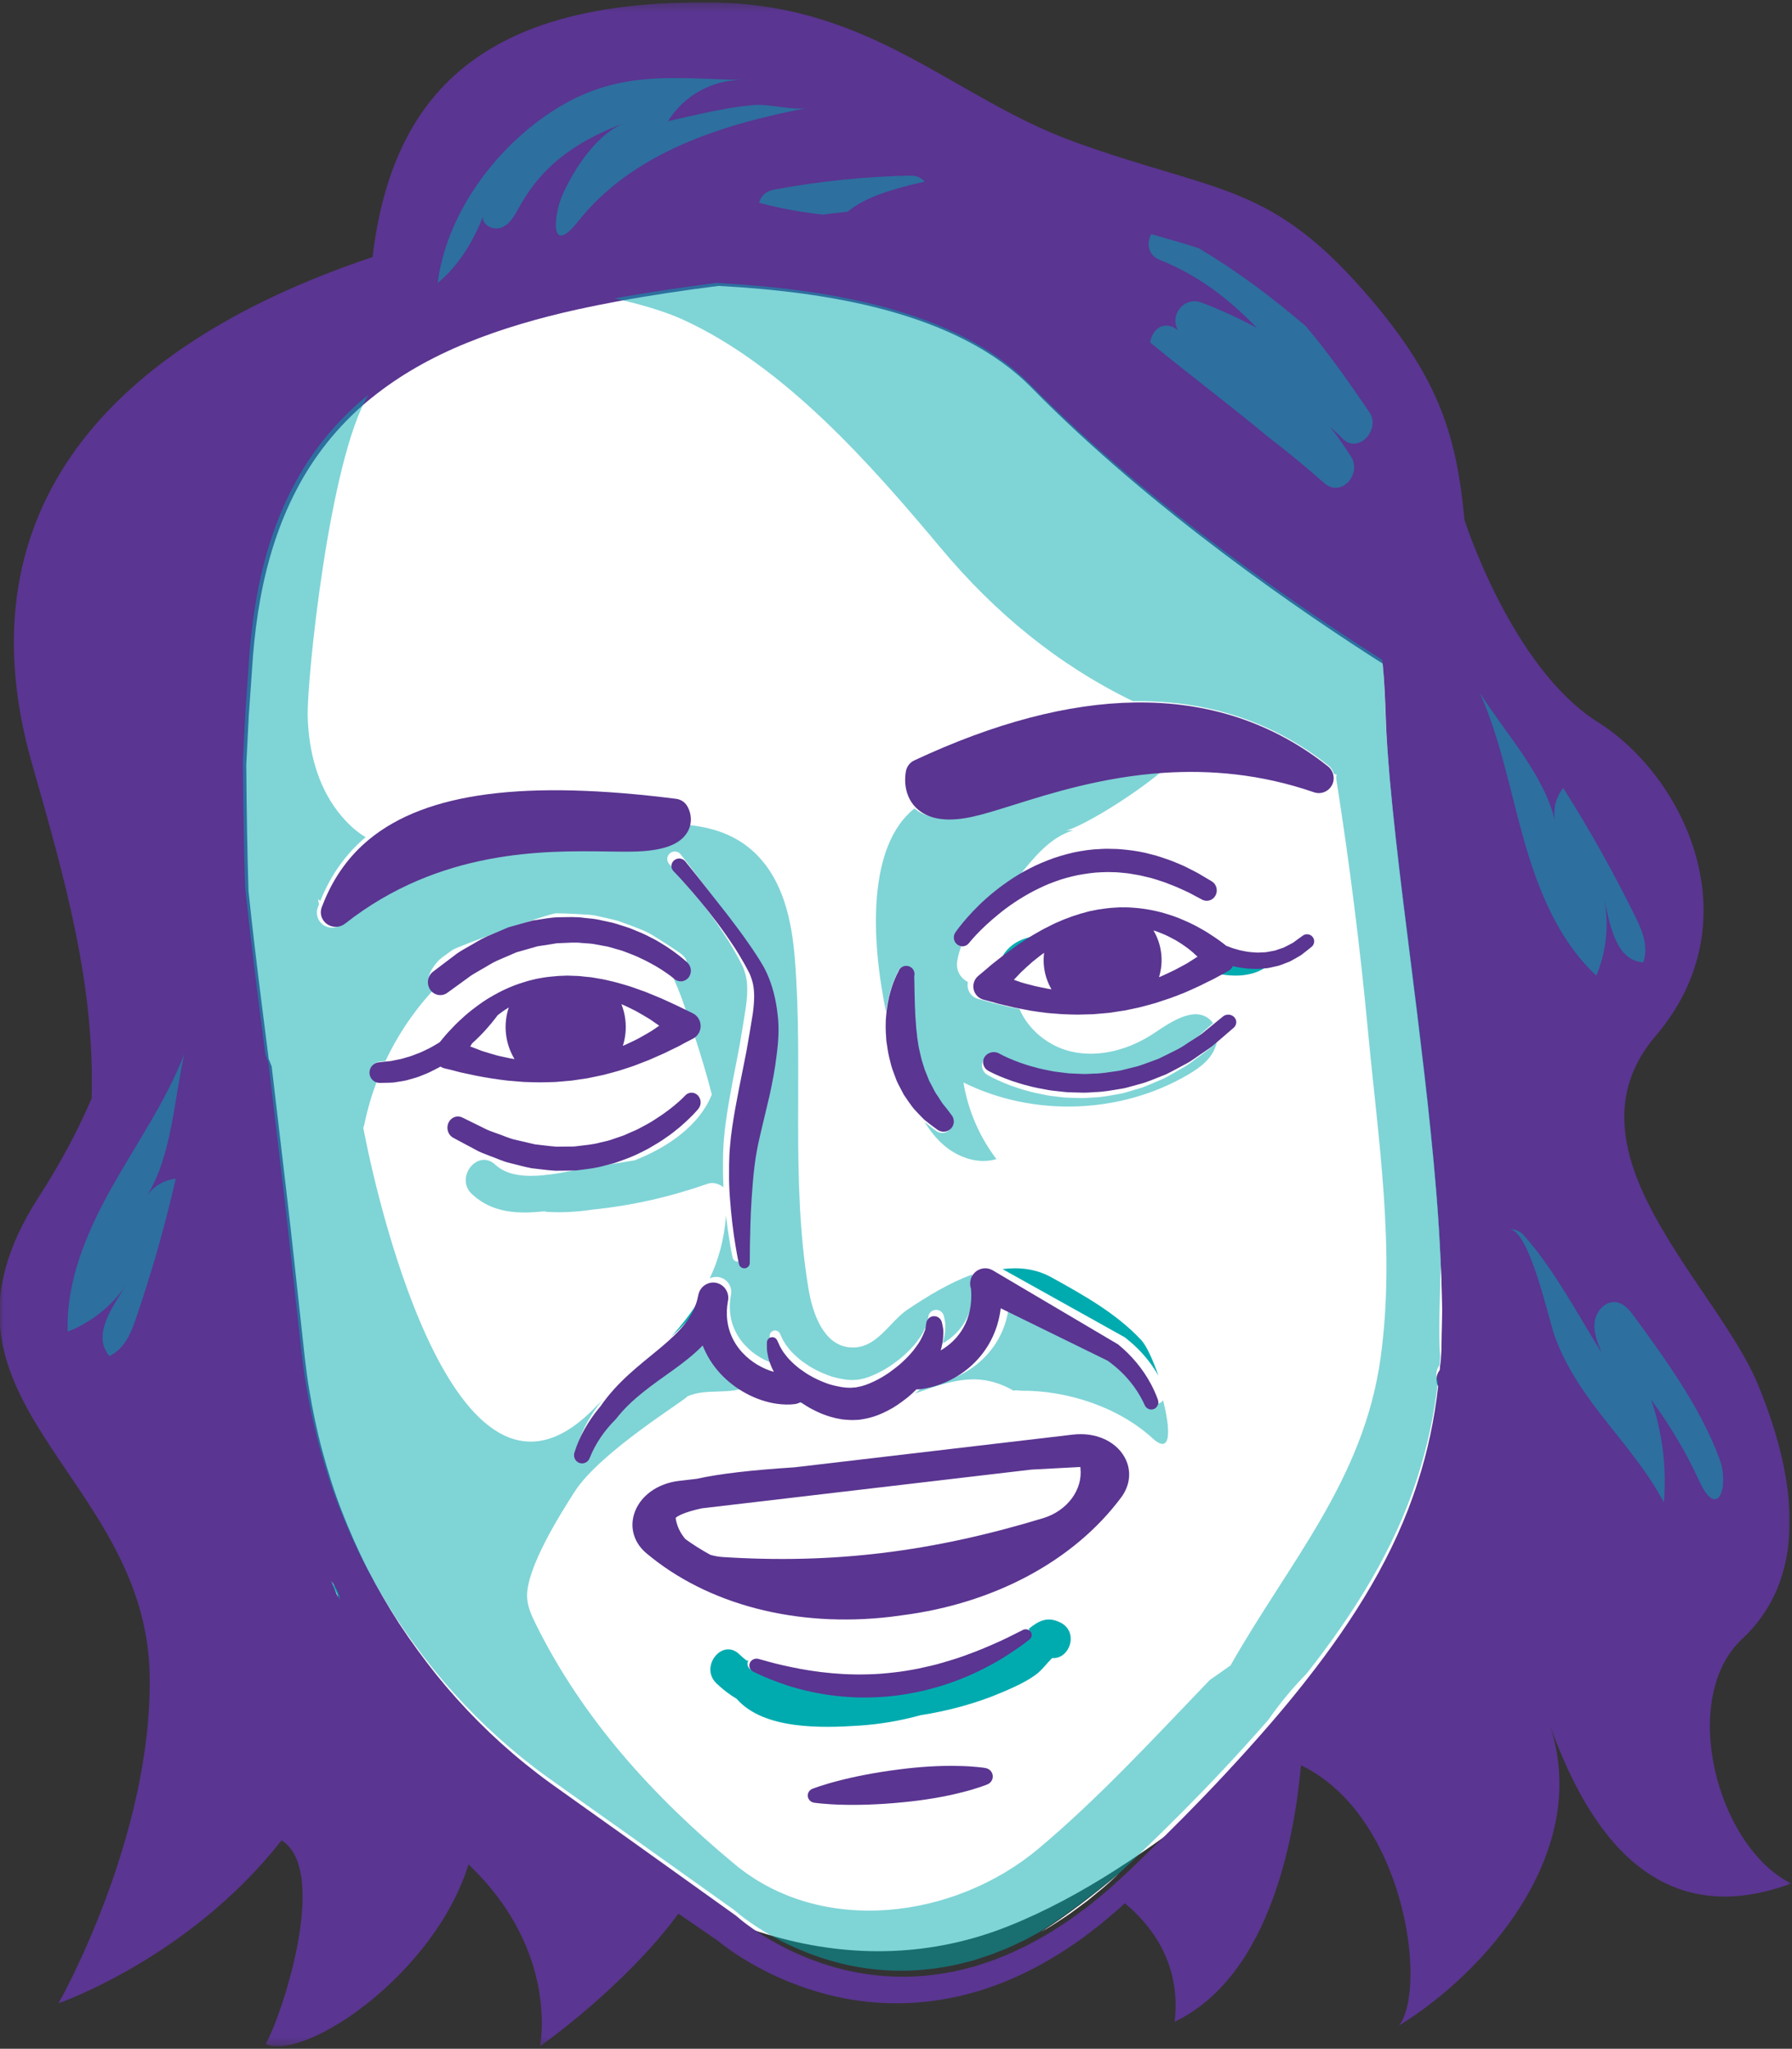 <?xml version="1.0" encoding="UTF-8"?>
<svg width="230px" height="263px" viewBox="0 0 230 263" version="1.1" xmlns="http://www.w3.org/2000/svg" xmlns:xlink="http://www.w3.org/1999/xlink">
    <rect x="0" y="0" width="230" height="263" fill="#333333" stroke="none"/>
    <!-- Generator: Sketch 59.1 (86144) - https://sketch.com -->
    <title>adinaheadnew copy</title>
    <desc>Created with Sketch.</desc>
    <defs>
        <polygon id="path-1" points="0 0.312 229.968 0.312 229.968 262.672 0 262.672"></polygon>
    </defs>
    <g id="Page-1" stroke="none" stroke-width="1" fill="none" fill-rule="evenodd">
        <g id="Desktop" transform="translate(-880, -2225)">
            <g id="adinaheadnew" transform="translate(879.924, 2225)">
                <g id="Group-10">
                    <path d="M198.443,113.305 C196.872,108.221 194.337,103.507 191.861,98.826 C189.343,94.063 186.817,89.302 184.192,84.597 C174.399,67.049 162.864,50.005 146.461,38.077 C138.524,32.305 129.556,28.043 120,25.84 C109.779,23.484 99.144,23.284 88.769,24.628 C78.097,26.01 67.718,28.959 57.659,32.764 C52.695,34.641 47.805,36.716 42.964,38.896 C40.475,40.017 37.999,41.168 35.532,42.337 C33.409,43.343 31.335,44.293 29.493,45.782 C27.558,47.348 25.713,49.726 25.573,52.183 C25.275,52.469 25.067,52.87 25.033,53.388 C23.531,76.282 23.342,99.257 24.496,122.172 C25.641,144.927 28.1,167.616 31.838,190.087 C32.779,195.743 33.803,201.386 34.909,207.012 C35.835,211.728 37.003,216.026 41.114,218.906 C43.254,220.406 45.671,221.554 47.954,222.81 C50.5,224.211 53.046,225.611 55.591,227.011 C60.683,229.812 65.774,232.613 70.866,235.414 C80.058,240.471 89.348,245.732 99.498,248.589 C109.496,251.403 119.713,251.149 129.402,247.297 C139.09,243.447 147.802,237.262 156.021,230.916 C164.22,224.586 172.577,217.773 178.888,209.463 C185.327,200.985 187.976,190.825 190.306,180.593 C192.888,169.253 195.17,157.843 197.149,146.381 C199.01,135.598 201.77,124.065 198.443,113.305" id="Fill-1" fill="#FFFFFF"></path>
                    <path d="M206.183,113.751 C206.231,113.894 206.273,114.038 206.317,114.183 C206.274,114.034 206.229,113.888 206.183,113.751" id="Fill-3" fill="#5A3591"></path>
                    <g id="Group-7">
                        <mask id="mask-2" fill="white">
                            <use xlink:href="#path-1"></use>
                        </mask>
                        <g id="Clip-6"></g>
                        <path d="M42.993,203.608 C43.206,204.02 43.341,204.495 43.426,205.013 C43.157,204.34 42.906,203.659 42.678,202.968 C42.784,203.181 42.885,203.396 42.993,203.608 M131.86,249.752 C130.753,250.27 129.665,250.832 128.521,251.25 C127.401,251.736 126.233,252.071 125.082,252.453 C123.908,252.748 122.74,253.071 121.546,253.255 C116.794,254.102 111.887,253.861 107.258,252.552 C104.943,251.903 102.695,251.009 100.554,249.91 C99.488,249.351 98.446,248.748 97.443,248.092 C96.461,247.45 95.432,246.696 94.651,246.01 L94.561,245.932 L94.467,245.864 L80.894,236.151 L74.096,231.312 L70.716,228.899 C69.618,228.111 68.552,227.28 67.498,226.434 C63.297,223.033 59.466,219.179 56.075,214.974 C54.404,212.875 52.793,210.668 51.312,208.421 C49.846,206.152 48.489,203.812 47.25,201.41 C46.022,199.001 44.932,196.524 43.953,194.004 C42.969,191.485 42.165,188.898 41.457,186.289 C40.751,183.686 40.2,181.007 39.762,178.375 C39.313,175.746 39.055,172.953 38.746,170.174 C38.128,164.626 37.559,159.073 36.902,153.529 L34.945,136.897 L34.556,135.916 C34.597,135.974 32.875,123.227 31.971,114.38 C31.829,109.881 31.725,104.527 31.685,98.17 L32.006,91.866 L32.541,84.254 C32.738,81.795 33.043,79.305 33.488,76.871 C34.375,71.996 35.846,67.235 38.119,62.894 C40.367,58.541 43.477,54.679 47.216,51.522 C47.391,51.375 47.573,51.237 47.751,51.093 C51.377,48.15 55.522,45.839 59.897,44.057 C64.488,42.175 69.307,40.803 74.197,39.72 C75.876,39.351 77.563,39.014 79.256,38.7 C83.563,37.902 87.908,37.264 92.274,36.7 C106.041,37.441 122.903,40.008 132.471,49.763 C148.074,65.67 167.965,79.105 177.538,85.183 C177.768,87.511 177.855,89.799 177.941,92.187 C178.021,94.759 178.227,97.308 178.435,99.856 C179.353,110.034 180.742,120.116 181.973,130.21 C182.582,135.256 183.199,140.301 183.701,145.352 C184.22,150.4 184.662,155.455 184.907,160.51 C184.955,161.286 184.988,162.059 185.016,162.831 C185.08,164.58 185.108,166.323 185.141,168.066 L185.078,171.879 L185.06,172.832 L185.009,173.749 C184.987,174.124 184.966,174.499 184.942,174.873 C184.926,175.125 184.909,175.376 184.885,175.626 C184.878,175.713 184.868,175.798 184.861,175.884 C184.758,176.016 184.668,176.163 184.599,176.326 C184.368,176.875 184.409,177.472 184.66,177.965 C184.19,182.167 183.317,186.316 182.016,190.331 C179.086,199.572 173.829,207.9 167.837,215.545 C167.625,215.815 167.416,216.085 167.203,216.353 C165.822,218.096 164.396,219.803 162.939,221.485 C161.093,223.617 159.198,225.709 157.275,227.775 C153.831,231.472 150.268,235.064 146.623,238.571 C145.705,239.446 144.804,240.35 143.879,241.166 C142.956,242 142.052,242.857 141.073,243.617 L139.632,244.791 L138.135,245.884 C137.151,246.636 136.101,247.28 135.064,247.943 C134.593,248.243 134.111,248.521 133.624,248.792 C133.039,249.118 132.448,249.432 131.86,249.752 M223.678,210.39 C231.819,202.8 231.078,190.826 225.755,177.843 C220.432,164.861 199.994,147.75 212.576,132.981 C225.158,118.211 216.276,99.692 205.175,92.71 C194.073,85.729 188.042,66.747 188.041,66.746 C187.033,55.948 184.773,48.81 176.352,38.789 C163.356,23.324 156.753,24.974 138.09,18.255 C122.471,12.632 112.229,0.642 91.725,0.324 C61.94,-0.137 50.394,12.15 47.888,32.997 C11.805,45.101 -4.61,67.323 4.189,98.062 C8.463,112.995 12.28,126.506 11.826,141.03 C10.052,145.134 7.836,149.333 5.068,153.623 C-11.812,179.784 18.846,188.948 19.286,215.087 C19.637,235.964 7.587,257.16 7.587,257.16 C7.587,257.16 24.363,251.371 36.211,236.252 C42.357,240.031 36.413,258.343 34.18,262.394 C39.296,264.594 55.842,253.43 60.21,239.336 C71.94,250.485 69.384,262.672 69.384,262.672 C69.384,262.672 80.168,255.15 87.152,245.653 L92.17,249.101 C93.26,249.999 94.269,250.679 95.369,251.372 C95.412,251.398 95.456,251.424 95.498,251.45 C95.516,251.46 95.533,251.47 95.55,251.481 C96.629,252.142 97.736,252.749 98.865,253.307 C101.259,254.465 103.762,255.393 106.339,256.05 C111.49,257.379 116.951,257.512 122.142,256.463 C123.448,256.23 124.716,255.853 125.988,255.5 C127.232,255.062 128.492,254.664 129.689,254.117 C130.915,253.636 132.07,253.012 133.243,252.428 C134.379,251.781 135.53,251.151 136.615,250.428 C137.699,249.704 138.794,248.995 139.811,248.185 L141.359,247 L142.841,245.74 C143.395,245.289 143.923,244.811 144.442,244.324 C147.607,246.919 151.733,251.851 150.837,259.533 C163.48,253.474 166.319,234.718 167.058,226.61 C180.381,233.009 183.341,255.177 179.641,260.013 C190.569,253.316 204.343,237.878 199.069,221.682 C202.981,232.264 211.125,248.778 229.969,241.786 C220.347,236.95 215.536,217.98 223.678,210.39" id="Fill-5" fill="#5A3591" mask="url(#mask-2)"></path>
                    </g>
                    <path d="M42.484,118.954 L42.493,118.999 C42.5,118.991 42.508,118.983 42.516,118.975 C42.509,118.97 42.501,118.967 42.494,118.962 C42.491,118.96 42.488,118.956 42.484,118.954" id="Fill-8" fill="#FFFFFF"></path>
                    <path d="M68.75,117.644 C68.402,117.615 68.055,117.591 67.709,117.575 C67.645,117.676 67.574,117.775 67.5,117.873 C67.815,117.807 68.126,117.74 68.444,117.677 C68.546,117.666 68.648,117.655 68.75,117.644" id="Fill-10" fill="#FFFFFF"></path>
                    <path d="M93.72,152.774 C93.742,152.805 93.761,152.833 93.78,152.86 C93.777,152.813 93.773,152.767 93.771,152.721 C93.754,152.738 93.738,152.757 93.72,152.774" id="Fill-12" fill="#FFFFFF"></path>
                    <path d="M41.1,115.219 L41.231,116.471 C41.286,116.197 41.342,115.925 41.4,115.655 C41.3,115.51 41.199,115.368 41.1,115.219" id="Fill-14" fill="#FFFFFF"></path>
                    <path d="M143.37,192.607 C137.313,200.758 127.055,206.274 115.172,207.796 C114.682,207.868 114.191,207.936 113.695,207.994 L113.694,207.994 C101.586,209.418 90.123,206.432 82.244,199.801 C80.705,198.504 80.11,196.636 80.654,194.804 C81.333,192.513 83.602,190.817 86.433,190.485 L87.383,190.373 L87.384,190.373 L88.739,190.213 C91.671,189.562 95.751,189.094 101.32,188.734 L137.162,184.519 C139.994,184.186 142.59,185.309 143.775,187.379 C144.723,189.035 144.572,190.989 143.37,192.607 M135.473,212.654 C134.763,213.373 134.163,214.248 133.344,214.855 C132.049,215.814 130.494,216.513 129.03,217.148 C125.717,218.587 122.162,219.566 118.591,220.134 C116.006,220.859 113.341,221.326 110.682,221.505 C105.835,221.831 98.393,222.055 94.907,217.993 C93.993,217.436 93.116,216.764 92.291,215.944 C90.119,213.785 93.069,209.986 95.261,212.165 C95.555,212.456 95.86,212.718 96.169,212.965 C96.245,212.967 96.32,212.974 96.395,212.982 C96.398,212.974 96.4,212.966 96.404,212.959 C96.609,212.553 97.073,212.365 97.491,212.487 C97.491,212.487 98.034,212.644 98.984,212.92 C99.907,213.198 101.268,213.521 102.885,213.847 C104.508,214.166 106.41,214.432 108.451,214.548 C109.472,214.602 110.528,214.611 111.598,214.58 C112.663,214.56 113.766,214.458 114.819,214.329 C115.994,214.2 116.953,214.015 118.038,213.793 C119.085,213.55 120.12,213.317 121.101,213.004 C122.084,212.701 123.034,212.393 123.92,212.052 C124.806,211.715 125.641,211.375 126.404,211.039 C127.928,210.364 129.191,209.75 130.053,209.279 C130.924,208.816 131.422,208.552 131.422,208.552 L131.441,208.542 C131.805,208.349 132.251,208.48 132.461,208.83 C133.773,207.738 134.89,207.172 136.524,207.992 C138.973,209.221 137.728,212.851 135.473,212.654 M127.436,228.048 C127.364,228.433 127.103,228.741 126.773,228.891 C126.773,228.891 126.437,229.041 125.842,229.247 C125.248,229.457 124.396,229.732 123.365,229.991 C121.308,230.545 118.538,231.04 115.74,231.308 C112.946,231.601 110.128,231.695 107.999,231.625 C105.871,231.575 104.432,231.357 104.432,231.357 C103.902,231.276 103.537,230.779 103.617,230.245 C103.67,229.891 103.907,229.61 104.215,229.484 C104.215,229.484 105.565,228.938 107.623,228.395 C109.68,227.834 112.443,227.272 115.229,226.907 C118.012,226.52 120.822,226.358 122.951,226.42 C124.013,226.433 124.904,226.503 125.531,226.569 C126.157,226.632 126.519,226.7 126.519,226.7 C127.142,226.817 127.552,227.42 127.436,228.048 M40.004,92.375 C40.119,96.733 41.221,101.186 43.879,104.63 C45.013,106.099 46.181,107.146 47.389,107.875 C54.731,101.639 67.4,99.987 86.707,102.516 C87.272,102.59 87.773,102.912 88.078,103.395 C88.502,104.066 88.802,105.176 88.432,106.3 C91.541,106.608 94.505,107.533 96.924,109.818 C100.643,113.33 101.721,118.655 102.105,123.567 C103.206,137.655 101.518,151.788 103.842,165.796 C104.378,169.029 105.794,172.937 109.035,173.262 C112.49,173.608 114.045,170.048 116.491,168.403 C118.891,166.789 121.764,164.998 124.726,163.923 C124.757,163.793 124.802,163.664 124.862,163.539 C125.322,162.58 126.468,162.177 127.421,162.64 C127.457,162.657 127.494,162.678 127.53,162.698 C127.532,162.699 127.534,162.7 127.537,162.701 C127.542,162.704 127.547,162.707 127.552,162.709 L128.139,163.053 C130.253,162.77 132.337,163.021 134.251,164.132 C138.289,166.474 142.402,168.876 145.501,172.38 C146.13,173.091 146.936,174.929 147.621,177.012 C147.96,177.643 148.254,178.298 148.497,178.971 C148.596,179.242 148.554,179.528 148.414,179.757 C149.374,183.628 149.52,187.065 147.076,184.794 C142.673,180.642 136.032,178.414 130.055,178.495 C129.724,178.428 129.423,178.429 129.145,178.47 C124.902,175.996 121.486,177.004 116.75,178.771 C116.661,178.804 116.572,178.832 116.483,178.865 C115.793,179.392 115.061,179.912 114.223,180.326 C113.286,180.811 112.252,181.213 111.069,181.399 L110.631,181.473 L110.422,181.487 L110.336,181.49 L110.163,181.496 C109.912,181.499 109.757,181.527 109.395,181.501 C109.078,181.483 108.753,181.465 108.447,181.431 L107.631,181.276 C106.798,181.086 106.015,180.813 105.294,180.478 C103.552,180.337 101.836,180.006 100.168,179.471 C98.85,179.287 97.502,178.838 96.242,178.163 C93.913,179.484 90.963,178.413 88.389,179.551 C88.483,179.823 77.342,186.589 74.042,191.745 C72.058,194.847 67.974,201.45 67.965,205.098 C67.962,206.377 68.511,207.586 69.075,208.732 C75.077,220.934 84.093,230.888 94.435,239.523 C105.519,248.776 122.464,246.545 133.157,237.518 C140.917,230.968 147.919,223.291 154.992,215.895 C155.881,215.287 156.751,214.66 157.626,214.036 C165.116,200.744 174.6,190.281 176.756,174.595 C178.664,160.728 176.45,146.674 175.159,132.858 C174.153,122.082 172.806,111.286 171.131,100.596 C171.086,100.314 171.102,100.072 171.151,99.852 C171.028,99.819 170.906,99.783 170.783,99.749 C170.894,100.204 170.846,100.696 170.61,101.133 C170.303,101.697 169.751,102.053 169.149,102.124 C168.872,102.157 168.584,102.129 168.306,102.032 C161.397,99.643 154.813,99.129 148.875,99.528 C144.504,103.191 137.996,106.918 136.585,107.084 C145.849,106.907 155.11,110.995 161.254,117.974 C162.246,119.1 163.195,120.381 162.927,122.044 C162.994,122.031 163.061,122.019 163.126,122.003 C163.317,121.937 163.504,121.872 163.685,121.809 C163.867,121.746 164.045,121.687 164.217,121.628 C164.381,121.551 164.534,121.461 164.685,121.385 C164.98,121.219 165.269,121.098 165.499,120.941 C165.724,120.774 165.92,120.629 166.081,120.51 C166.407,120.272 166.592,120.136 166.592,120.136 L166.703,120.055 C167.117,119.753 167.695,119.845 167.996,120.262 C168.287,120.666 168.207,121.228 167.824,121.537 C167.824,121.537 167.61,121.708 167.238,122.007 C167.05,122.156 166.822,122.336 166.561,122.544 C166.291,122.741 165.947,122.912 165.591,123.125 C165.41,123.226 165.225,123.34 165.026,123.442 C164.816,123.524 164.599,123.609 164.376,123.696 C164.152,123.782 163.922,123.87 163.687,123.96 C163.447,124.032 163.193,124.079 162.939,124.14 C162.683,124.194 162.424,124.261 162.159,124.306 C162.035,124.316 161.908,124.327 161.782,124.338 C160.795,125.385 159.331,125.942 157.841,125.893 C157.035,125.866 156.283,125.728 155.57,125.506 C155.437,125.58 155.302,125.65 155.171,125.724 L153.338,126.637 C152.726,126.939 152.095,127.205 151.476,127.488 C150.85,127.758 150.203,127.984 149.569,128.232 L147.628,128.881 C146.976,129.082 146.309,129.235 145.653,129.421 C144.99,129.581 144.318,129.709 143.651,129.853 L141.625,130.159 L139.585,130.339 L137.537,130.393 C136.856,130.37 136.171,130.37 135.491,130.325 C134.813,130.257 134.128,130.236 133.45,130.153 C132.776,130.057 132.095,129.985 131.424,129.865 L130.682,129.719 C131.805,132.362 134.354,134.421 137.184,135.096 C140.846,135.97 144.772,134.828 147.898,132.719 C150.043,131.271 152.948,129.371 154.865,131.04 C155.03,131.184 155.167,131.35 155.289,131.525 C155.843,131.042 156.158,130.766 156.158,130.766 L156.239,130.696 C156.663,130.325 157.305,130.371 157.672,130.797 C158.034,131.216 157.996,131.848 157.592,132.221 C157.592,132.221 157.21,132.575 156.539,133.193 C156.315,133.4 156.056,133.64 155.77,133.902 C155.75,134.012 155.729,134.122 155.698,134.23 C155.169,136.047 153.634,137.158 152.088,138.059 C143.515,143.054 132.454,143.433 123.563,139.036 C124.14,142.551 125.593,145.918 127.753,148.742 C125.445,149.441 122.877,148.552 121.049,146.97 C120.083,146.134 119.295,145.126 118.618,144.037 C118.563,143.993 118.508,143.95 118.45,143.904 C118.142,143.605 117.818,143.243 117.451,142.854 C117.076,142.47 116.744,141.999 116.399,141.49 C116.221,141.24 116.052,140.972 115.873,140.703 C115.726,140.417 115.575,140.125 115.422,139.827 C115.274,139.528 115.104,139.228 114.974,138.91 C114.857,138.588 114.738,138.262 114.619,137.933 C114.357,137.279 114.199,136.591 114.039,135.903 C113.874,135.215 113.81,134.518 113.697,133.836 C113.654,133.153 113.601,132.477 113.616,131.83 C113.62,131.238 113.663,130.672 113.726,130.132 C111.765,120.698 111.381,109.043 117.327,104.31 C117.211,104.213 117.098,104.113 116.991,104.005 C115.145,102.138 115.663,99.535 115.728,99.245 C115.858,98.663 116.251,98.174 116.788,97.922 C127.153,93.067 136.638,90.579 145.191,90.448 C135.611,85.76 127.639,79.153 120.722,70.842 C111.75,60.06 100.78,47.484 87.821,41.53 C85.691,40.551 82.587,39.581 79.115,38.824 C77.429,39.137 75.749,39.472 74.077,39.84 C69.208,40.92 64.41,42.287 59.838,44.163 C55.482,45.939 51.354,48.243 47.743,51.176 C42.732,59.531 39.884,87.843 40.004,92.375" id="Fill-16" fill="#FFFFFF"></path>
                    <path d="M58.283,144.482 C58.608,143.836 59.388,143.565 60.043,143.864 L60.174,143.924 C60.174,143.924 60.615,144.125 61.388,144.478 C61.773,144.655 62.241,144.869 62.778,145.116 C63.304,145.393 63.942,145.573 64.622,145.811 C65.311,146.021 66.032,146.35 66.836,146.517 C67.638,146.69 68.484,146.874 69.359,147.064 C70.245,147.147 71.16,147.281 72.091,147.339 C72.558,147.336 73.028,147.333 73.5,147.329 C73.972,147.327 74.448,147.342 74.916,147.263 C75.857,147.151 76.806,147.09 77.711,146.848 C78.164,146.739 78.627,146.678 79.062,146.535 C79.5,146.396 79.931,146.258 80.356,146.123 C80.787,146.007 81.183,145.812 81.582,145.654 C81.977,145.484 82.379,145.352 82.743,145.162 C83.475,144.793 84.179,144.461 84.784,144.074 C86.024,143.35 86.989,142.635 87.633,142.115 C87.958,141.849 88.198,141.643 88.343,141.507 C88.492,141.377 88.595,141.265 88.591,141.272 C89.03,140.808 89.764,140.786 90.231,141.223 C90.676,141.64 90.717,142.325 90.338,142.79 L90.276,142.867 C90.268,142.87 90.207,142.95 90.013,143.145 C89.824,143.344 89.553,143.606 89.211,143.918 C88.867,144.239 88.433,144.597 87.929,145.006 C87.412,145.394 86.837,145.849 86.156,146.262 C85.499,146.715 84.733,147.117 83.931,147.556 C83.109,147.955 82.236,148.379 81.291,148.711 C80.816,148.872 80.334,149.036 79.845,149.202 C79.357,149.371 78.838,149.456 78.328,149.588 C77.308,149.872 76.24,149.983 75.174,150.112 C74.642,150.198 74.105,150.189 73.571,150.194 C73.036,150.199 72.504,150.204 71.976,150.208 C70.926,150.148 69.897,150.006 68.899,149.908 C67.918,149.724 66.983,149.479 66.09,149.278 C65.198,149.076 64.412,148.715 63.658,148.47 C62.91,148.205 62.218,147.972 61.658,147.66 C61.085,147.375 60.585,147.127 60.174,146.923 C59.353,146.513 58.883,146.279 58.883,146.279 C58.219,145.948 57.951,145.144 58.283,144.482 M81.721,175.942 C82.996,174.792 84.33,173.767 85.582,172.748 C85.729,172.628 85.875,172.508 86.02,172.388 C87.652,170.695 89.124,168.951 90.343,167.027 C90.353,167 90.364,166.972 90.373,166.944 L90.494,166.529 L90.631,165.929 C90.765,165.339 91.162,164.876 91.671,164.632 C92.772,162.324 93.511,159.73 93.75,156.675 C93.643,155.719 93.543,154.66 93.461,153.502 C93.45,153.363 93.443,153.217 93.434,153.075 C93.085,152.807 92.305,152.308 91.383,152.629 C86.614,154.289 81.784,155.383 76.825,155.888 C74.792,156.194 72.807,156.304 70.989,156.192 C70.841,156.182 70.706,156.155 70.575,156.121 C67.245,156.461 63.984,156.37 61.362,153.942 C59.115,151.862 62.072,148.106 64.333,150.2 C65.855,151.609 68.199,151.767 70.597,151.526 C70.746,151.489 70.905,151.467 71.075,151.464 C71.12,151.463 71.164,151.46 71.209,151.459 C73.241,151.201 75.266,150.705 76.818,150.481 C78.586,150.227 80.348,149.944 82.106,149.642 C86.466,147.943 90.405,145.12 91.927,141.31 C91.931,141.302 91.935,141.294 91.938,141.286 C91.306,138.82 90.565,136.381 89.786,134.005 C89.694,134.076 89.597,134.14 89.494,134.191 L89.422,134.226 C88.836,134.517 88.254,134.813 87.681,135.125 L85.804,136.019 L83.926,136.828 L82.019,137.55 C81.38,137.78 80.719,137.953 80.077,138.172 C79.427,138.366 78.763,138.519 78.107,138.692 L76.111,139.102 L74.094,139.393 L72.064,139.565 C71.386,139.581 70.707,139.614 70.028,139.614 C69.35,139.591 68.669,139.6 67.991,139.56 C67.316,139.501 66.636,139.463 65.96,139.395 C64.61,139.244 63.266,139.038 61.929,138.78 L59.927,138.362 C59.27,138.186 58.608,138.022 57.937,137.87 C57.748,137.827 57.579,137.748 57.423,137.653 C57.26,137.746 57.096,137.835 56.926,137.914 C56.427,138.167 55.94,138.421 55.433,138.607 C54.938,138.815 54.453,139 53.969,139.119 C53.489,139.248 53.045,139.4 52.61,139.454 C52.18,139.52 51.786,139.581 51.436,139.635 C51.082,139.659 50.772,139.661 50.518,139.667 C50.01,139.677 49.72,139.683 49.72,139.683 C49.549,139.686 49.385,139.654 49.235,139.597 C48.574,141.331 48.044,143.123 47.66,144.958 C47.617,145.164 47.562,145.359 47.5,145.548 L47.671,146.405 C49.596,156.083 59.634,198.674 76.883,181.183 C77.255,180.806 77.628,180.437 78.001,180.072 C78.073,179.986 78.144,179.9 78.217,179.815 C79.231,178.369 80.447,177.088 81.721,175.942" id="Fill-18" fill="#FFFFFF"></path>
                    <path d="M138.148,245.106 L139.608,244.029 L141.014,242.872 C141.969,242.123 142.851,241.279 143.75,240.457 C140.514,243.183 137.176,245.758 133.75,247.971 C134.224,247.704 134.695,247.43 135.154,247.135 C136.166,246.482 137.189,245.847 138.148,245.106" id="Fill-20" fill="#FFFFFF"></path>
                    <path d="M50.798,136.43 C51.085,136.371 51.41,136.305 51.764,136.232 C52.122,136.186 52.496,136.05 52.897,135.939 C53.301,135.839 53.711,135.67 54.141,135.506 C54.576,135.361 55.004,135.143 55.444,134.931 C55.891,134.738 56.31,134.457 56.748,134.217 C56.864,134.146 56.978,134.071 57.093,133.997 C57.21,133.85 57.326,133.711 57.45,133.562 C57.706,133.247 57.968,132.946 58.238,132.654 C58.776,132.069 59.321,131.504 59.907,130.983 C60.479,130.451 61.078,129.951 61.704,129.492 C62.324,129.025 62.956,128.577 63.628,128.194 C64.957,127.407 66.362,126.753 67.831,126.312 C68.193,126.182 68.565,126.09 68.936,125.999 C69.306,125.897 69.68,125.818 70.058,125.762 C70.808,125.614 71.57,125.559 72.326,125.49 L73.465,125.446 L74.602,125.484 C74.983,125.487 75.357,125.542 75.732,125.583 C76.107,125.627 76.489,125.64 76.858,125.715 C77.604,125.832 78.349,125.96 79.076,126.155 C79.814,126.317 80.53,126.537 81.254,126.751 C81.976,126.965 82.666,127.256 83.386,127.488 L85.472,128.344 L87.525,129.282 C87.927,129.487 88.34,129.682 88.75,129.879 C88.666,129.629 88.581,129.377 88.497,129.129 C87.984,127.618 87.388,126.094 86.67,124.647 C86.622,124.607 86.541,124.54 86.438,124.466 C86.28,124.342 86.017,124.155 85.66,123.915 C85.312,123.675 84.861,123.409 84.349,123.108 C83.822,122.828 83.235,122.5 82.562,122.208 C81.906,121.875 81.155,121.619 80.372,121.323 C79.981,121.174 79.559,121.088 79.14,120.961 C78.718,120.845 78.291,120.707 77.84,120.647 C77.394,120.567 76.94,120.486 76.481,120.404 C76.021,120.331 75.548,120.328 75.076,120.285 C74.131,120.165 73.167,120.269 72.207,120.295 C71.725,120.284 71.253,120.415 70.778,120.474 C70.304,120.544 69.831,120.615 69.362,120.684 C68.444,120.938 67.54,121.187 66.666,121.429 C65.821,121.781 65.005,122.122 64.231,122.445 C63.464,122.783 62.79,123.236 62.139,123.58 C61.494,123.939 60.898,124.262 60.416,124.637 C59.92,124.986 59.487,125.291 59.131,125.541 C58.417,126.042 58.009,126.328 58.009,126.328 L57.874,126.423 C57.502,126.684 57.059,126.755 56.651,126.663 C53.927,129.548 51.679,132.878 50,136.51 C50.015,136.508 50.029,136.507 50.045,136.505 C50.253,136.484 50.507,136.459 50.798,136.43" id="Fill-22" fill="#FFFFFF"></path>
                    <path d="M166.853,216.262 C167.07,215.98 167.285,215.694 167.5,215.41 C165.844,217.175 164.219,219.12 162.5,221.671 C163.987,219.898 165.444,218.099 166.853,216.262" id="Fill-24" fill="#FFFFFF"></path>
                    <path d="M184.96,175.333 C184.984,174.944 185.005,174.554 185.027,174.164 L185.078,173.211 L185.096,172.219 L185.16,168.253 C185.127,166.441 185.099,164.629 185.035,162.81 C184.937,167.287 184.696,172.127 184.96,175.333" id="Fill-26" fill="#FFFFFF"></path>
                    <path d="M95.019,251.744 C95.021,251.744 95.024,251.744 95.026,251.744 C95.009,251.733 94.991,251.723 94.974,251.713 C94.989,251.723 95.004,251.734 95.019,251.744" id="Fill-28" fill="#00ABAF"></path>
                    <path d="M43.027,203.67 C42.846,203.41 42.677,203.146 42.5,202.886 C42.881,203.732 43.3,204.566 43.75,205.39 C43.607,204.757 43.381,204.174 43.027,203.67" id="Fill-30" fill="#00ABAF"></path>
                    <path d="M132.5,120.229 C131.612,120.441 130.761,120.746 129.994,121.329 C129.464,121.732 129.063,122.209 128.75,122.733 L130.753,121.324 C131.345,120.969 131.912,120.585 132.5,120.229" id="Fill-32" fill="#00ABAF"></path>
                    <path d="M154.112,135.519 C153.459,135.972 152.81,136.549 152.013,136.999 C151.218,137.45 150.389,137.95 149.507,138.42 C148.584,138.806 147.643,139.246 146.656,139.613 C146.15,139.764 145.64,139.915 145.128,140.067 C144.616,140.22 144.103,140.385 143.569,140.455 C142.511,140.64 141.456,140.856 140.395,140.882 C139.867,140.906 139.344,140.978 138.826,140.959 C138.308,140.943 137.796,140.928 137.293,140.913 C136.787,140.916 136.299,140.833 135.817,140.781 C135.337,140.714 134.862,140.686 134.41,140.59 C133.506,140.409 132.646,140.253 131.875,140.014 C131.093,139.818 130.399,139.557 129.778,139.344 C129.165,139.105 128.632,138.894 128.199,138.69 C127.77,138.493 127.423,138.322 127.175,138.185 C126.952,138.062 126.832,137.996 126.832,137.996 L126.824,137.991 C126.161,137.625 125.917,136.785 126.279,136.116 C126.642,135.446 127.473,135.2 128.137,135.566 C128.162,135.58 128.19,135.597 128.213,135.612 C128.207,135.605 128.34,135.692 128.511,135.782 C128.681,135.88 128.962,136.024 129.342,136.206 C129.714,136.39 130.188,136.586 130.729,136.808 C131.282,137.006 131.899,137.253 132.6,137.439 C133.289,137.668 134.06,137.817 134.871,137.996 C135.276,138.092 135.702,138.119 136.133,138.188 C136.565,138.241 137.004,138.327 137.457,138.329 C137.909,138.35 138.368,138.372 138.833,138.394 C139.298,138.421 139.768,138.359 140.242,138.347 C141.195,138.344 142.144,138.158 143.099,138.011 C143.581,137.96 144.044,137.816 144.509,137.691 C144.975,137.566 145.438,137.442 145.899,137.318 C146.8,137.007 147.665,136.626 148.517,136.301 C149.333,135.89 150.104,135.449 150.848,135.056 C151.593,134.664 152.209,134.136 152.827,133.734 C153.432,133.308 154.003,132.941 154.438,132.515 C154.892,132.116 155.288,131.768 155.614,131.481 C155.667,131.435 155.715,131.392 155.764,131.349 C155.64,131.172 155.502,131.004 155.335,130.858 C153.4,129.168 150.469,131.092 148.302,132.559 C145.147,134.695 141.183,135.851 137.487,134.967 C134.629,134.283 132.057,132.198 130.923,129.52 L129.641,129.265 L127.596,128.776 C126.965,128.589 126.329,128.415 125.692,128.246 L125.605,128.223 C124.666,127.974 124.097,127.02 124.304,126.07 C123.398,125.589 122.719,124.614 122.943,123.334 C123.054,122.697 123.222,122.083 123.435,121.496 C123.278,121.46 123.126,121.392 122.991,121.284 C122.521,120.905 122.439,120.217 122.799,119.735 C122.799,119.735 122.89,119.613 123.062,119.382 C123.233,119.159 123.484,118.845 123.816,118.457 C124.483,117.687 125.461,116.611 126.782,115.476 C127.878,114.527 129.208,113.53 130.732,112.61 C132.778,110.076 134.857,107.464 137.83,106.589 C137.514,106.586 137.198,106.586 136.881,106.592 C138.307,106.424 144.876,102.649 149.289,98.938 C141.437,99.468 134.705,101.588 129.835,103.122 C127.763,103.775 125.975,104.339 124.49,104.669 C121.35,105.364 118.982,105.067 117.44,103.782 C111.438,108.576 111.826,120.382 113.805,129.938 C113.88,129.284 113.985,128.67 114.102,128.116 C114.346,127.103 114.616,126.282 114.864,125.718 C115.094,125.152 115.3,124.817 115.286,124.835 C115.439,124.274 116.014,123.943 116.57,124.097 C117.126,124.251 117.453,124.831 117.301,125.393 C117.291,125.411 117.313,125.697 117.32,126.24 C117.331,126.782 117.335,127.558 117.366,128.472 C117.375,128.929 117.384,129.421 117.42,129.938 C117.419,130.455 117.484,130.994 117.515,131.549 C117.527,132.107 117.64,132.667 117.674,133.246 C117.773,133.81 117.821,134.398 117.96,134.958 C118.106,135.515 118.187,136.094 118.379,136.622 C118.461,136.892 118.542,137.159 118.623,137.424 C118.724,137.678 118.823,137.93 118.922,138.177 C119.019,138.427 119.114,138.672 119.208,138.913 C119.328,139.138 119.452,139.355 119.558,139.576 C119.771,140.018 119.976,140.439 120.234,140.782 C120.466,141.143 120.667,141.49 120.868,141.782 C121.088,142.061 121.28,142.304 121.439,142.504 C121.749,142.924 121.926,143.164 121.926,143.164 L122.048,143.328 C122.478,143.91 122.359,144.734 121.783,145.169 C121.31,145.525 120.676,145.508 120.226,145.17 C120.226,145.17 119.944,144.959 119.451,144.59 C119.25,144.428 119.011,144.237 118.743,144.023 C119.427,145.126 120.222,146.147 121.198,146.994 C123.043,148.596 125.635,149.497 127.965,148.789 C125.785,145.928 124.318,142.518 123.736,138.958 C132.712,143.411 143.878,143.028 152.533,137.968 C154.093,137.055 155.643,135.929 156.177,134.089 C156.208,133.98 156.229,133.869 156.25,133.757 C156.107,133.889 155.96,134.025 155.803,134.17 C155.351,134.63 154.75,135.045 154.112,135.519" id="Fill-34" fill-opacity="0.5" fill="#00ABAF"></path>
                    <path d="M88.746,168.964 C89.133,168.445 89.457,167.906 89.707,167.346 C89.82,167.091 89.914,166.83 90,166.567 C88.943,168.365 87.665,169.995 86.25,171.576 C87.191,170.735 88.064,169.883 88.746,168.964" id="Fill-36" fill="#00ABAF"></path>
                    <path d="M103.197,179.298 C103.109,179.227 103.021,179.158 102.933,179.09 C102.711,179.232 102.458,179.328 102.183,179.361 C101.481,179.447 100.745,179.427 100,179.319 C101.627,179.863 103.301,180.2 105,180.343 C104.805,180.248 104.612,180.151 104.426,180.047 C103.988,179.828 103.592,179.551 103.197,179.298" id="Fill-38" fill="#00ABAF"></path>
                    <path d="M144.443,171.673 L144.482,171.703 C146.218,173.044 147.695,174.709 148.75,176.586 C148.046,174.545 147.219,172.745 146.573,172.049 C143.392,168.618 139.17,166.265 135.024,163.971 C133.059,162.883 130.92,162.637 128.75,162.914 L144.319,171.603 L144.443,171.673 Z" id="Fill-40" fill="#00ABAF"></path>
                    <path d="M148.9,180.119 C148.456,180.277 147.966,180.066 147.772,179.654 C146.747,177.446 145.071,175.581 143.062,174.209 L129.543,167.819 C128.815,173.58 124.099,177.151 119.28,177.703 C119.144,177.718 119.01,177.719 118.879,177.707 C118.538,178.041 118.174,178.365 117.784,178.675 C117.691,178.745 117.595,178.816 117.5,178.886 C117.589,178.855 117.678,178.828 117.767,178.796 C122.491,177.079 125.899,176.099 130.132,178.503 C130.409,178.463 130.709,178.462 131.039,178.527 C137.002,178.449 143.627,180.613 148.019,184.647 C150.457,186.853 150.311,183.514 149.354,179.753 C149.251,179.915 149.097,180.048 148.9,180.119" id="Fill-42" fill-opacity="0.5" fill="#00ABAF"></path>
                    <path d="M160.403,124.207 C159.851,124.181 159.306,124.115 158.772,124.053 C158.636,124.029 158.499,124.007 158.363,123.986 C158.257,124.112 158.119,124.228 157.941,124.325 C157.854,124.373 157.753,124.417 157.657,124.452 C157.182,124.622 156.716,124.797 156.25,124.973 C156.968,125.123 157.725,125.218 158.535,125.236 C160.035,125.269 161.507,124.891 162.5,124.18 C162.355,124.189 162.211,124.198 162.064,124.206 C161.513,124.256 160.96,124.216 160.403,124.207" id="Fill-44" fill="#00ABAF"></path>
                    <path d="M143.75,240.419 C144.678,239.604 145.582,238.702 146.502,237.828 C150.157,234.327 153.729,230.742 157.183,227.052 C159.111,224.989 161.011,222.901 162.862,220.773 C164.551,218.357 166.146,216.515 167.774,214.843 C173.782,207.213 179.053,198.899 181.991,189.675 C183.296,185.667 184.171,181.525 184.643,177.33 C184.39,176.839 184.349,176.243 184.581,175.694 C184.65,175.532 184.741,175.385 184.844,175.254 C184.851,175.168 184.861,175.082 184.868,174.997 C184.893,174.746 184.909,174.495 184.925,174.245 C184.661,171.167 184.902,166.521 185,162.224 C184.972,161.453 184.938,160.682 184.891,159.907 C184.645,154.861 184.201,149.816 183.681,144.776 C183.178,139.735 182.559,134.699 181.948,129.662 C180.714,119.586 179.321,109.521 178.401,99.362 C178.192,96.818 177.985,94.274 177.905,91.707 C177.819,89.322 177.732,87.039 177.501,84.715 C167.902,78.648 147.956,65.237 132.311,49.358 C122.717,39.621 105.809,37.058 92.004,36.319 C87.627,36.882 83.269,37.519 78.951,38.316 C82.447,39.074 85.573,40.045 87.718,41.025 C100.767,46.988 111.814,59.583 120.849,70.381 C127.815,78.704 135.842,85.321 145.49,90.016 C155.031,89.87 163.422,92.622 170.587,98.277 C170.935,98.551 171.16,98.926 171.26,99.331 C171.384,99.365 171.508,99.401 171.631,99.434 C171.582,99.655 171.566,99.897 171.611,100.179 C173.298,110.885 174.654,121.697 175.668,132.489 C176.967,146.326 179.196,160.4 177.276,174.288 C175.104,189.997 165.554,200.475 158.012,213.788 C157.131,214.412 156.254,215.04 155.359,215.649 C148.237,223.056 141.185,230.745 133.371,237.304 C122.603,246.345 105.539,248.579 94.378,239.312 C83.963,230.665 74.884,220.695 68.84,208.476 C68.272,207.328 67.72,206.117 67.723,204.837 C67.731,201.183 71.844,194.571 73.843,191.464 C77.165,186.3 88.385,179.523 88.289,179.251 C90.882,178.111 93.852,179.184 96.198,177.861 C94.991,177.218 93.864,176.374 92.922,175.37 C91.927,174.31 91.173,173.116 90.664,171.832 C89.491,173.025 88.216,173.974 86.981,174.859 C84.226,176.797 81.588,178.557 79.666,180.981 L79.592,181.073 L79.57,181.095 C78.138,182.499 76.958,184.16 76.218,186.014 L76.216,186.02 C76.004,186.549 75.404,186.807 74.875,186.596 C74.371,186.395 74.114,185.837 74.273,185.327 C74.922,183.263 76.033,181.369 77.408,179.721 C77.033,180.09 76.658,180.463 76.283,180.845 C58.92,198.533 48.816,155.461 46.878,145.674 L46.706,144.806 C46.768,144.616 46.823,144.418 46.867,144.21 C47.254,142.354 47.787,140.542 48.453,138.788 C47.975,138.605 47.631,138.148 47.621,137.605 C47.608,136.931 48.111,136.367 48.767,136.292 L48.937,136.273 C48.937,136.273 49.159,136.249 49.548,136.205 C51.22,132.656 53.458,129.4 56.17,126.581 C55.797,126.499 55.452,126.285 55.218,125.945 C54.737,125.245 56.026,123.48 56.79,122.929 C57.172,122.653 57.636,122.319 58.169,121.936 C58.682,121.525 70.441,117.263 71.462,117.24 C72.567,117.233 75.83,117.404 76.352,117.499 C76.872,117.605 78.88,118.06 79.354,118.202 C79.825,118.353 82.44,119.302 83.166,119.685 C83.913,120.023 87.253,122.247 87.47,122.431 C87.692,122.611 87.76,122.683 87.769,122.687 L87.847,122.764 C88.35,123.264 88.353,124.077 87.854,124.581 C87.375,125.064 86.606,125.084 86.1,124.645 C86.102,124.648 86.083,124.632 86.055,124.61 C86.77,126.024 87.363,127.514 87.874,128.991 C87.958,129.234 88.042,129.48 88.126,129.724 C88.396,129.852 88.66,129.984 88.933,130.11 C89.824,130.524 90.212,131.583 89.799,132.475 C89.674,132.744 89.49,132.963 89.271,133.133 C90.055,135.535 90.801,138.002 91.437,140.496 C91.434,140.504 91.429,140.512 91.426,140.52 C89.894,144.374 85.929,147.229 81.54,148.947 C79.77,149.252 77.997,149.538 76.217,149.796 C74.655,150.022 72.617,150.523 70.572,150.784 C70.526,150.785 70.482,150.789 70.437,150.789 C70.266,150.792 70.105,150.814 69.955,150.852 C67.541,151.096 65.182,150.936 63.65,149.511 C61.375,147.393 58.398,151.192 60.66,153.296 C63.299,155.751 66.581,155.843 69.934,155.499 C70.065,155.534 70.202,155.561 70.35,155.57 C72.18,155.685 74.178,155.573 76.225,155.264 C81.216,154.753 86.078,153.646 90.879,151.967 C91.807,151.643 92.592,152.148 92.943,152.418 C92.94,152.368 92.936,152.317 92.933,152.266 C92.915,152.239 92.895,152.211 92.874,152.18 C92.891,152.163 92.907,152.144 92.924,152.126 C92.863,151.027 92.856,149.855 92.874,148.613 C92.888,147.852 92.915,147.078 92.989,146.257 C93.042,145.514 93.145,144.644 93.261,143.83 C93.713,140.591 94.43,137.283 95.03,134.034 C95.31,132.405 95.575,130.799 95.811,129.24 C96.013,127.687 96.111,126.115 95.667,124.785 C95.553,124.444 95.468,124.153 95.262,123.789 C95.086,123.437 94.912,123.087 94.732,122.772 C94.386,122.128 94.003,121.487 93.631,120.871 C92.857,119.654 92.093,118.513 91.346,117.489 C89.861,115.433 88.508,113.799 87.539,112.678 C86.58,111.548 85.994,110.946 85.994,110.946 C85.623,110.564 85.63,109.954 86.011,109.582 C86.393,109.21 87.003,109.218 87.374,109.599 C87.4,109.626 87.424,109.653 87.446,109.681 L87.454,109.692 C87.454,109.692 87.981,110.373 88.904,111.565 C89.812,112.762 91.108,114.472 92.664,116.523 C93.419,117.568 94.261,118.685 95.088,119.921 C95.504,120.54 95.934,121.167 96.354,121.857 C96.575,122.199 96.766,122.536 96.961,122.875 C97.156,123.189 97.37,123.631 97.551,124.034 C98.277,125.687 98.684,127.465 98.88,129.257 C99.112,131.056 98.987,132.849 98.764,134.59 C98.567,136.34 98.25,138.051 97.9,139.701 C97.529,141.328 97.163,142.928 96.81,144.476 C96.651,145.236 96.476,145.914 96.345,146.699 C96.208,147.401 96.108,148.129 96.026,148.829 C95.849,150.236 95.772,151.59 95.678,152.845 C95.595,154.1 95.543,155.258 95.52,156.287 C95.495,157.318 95.473,158.217 95.455,158.957 C95.443,160.439 95.436,161.286 95.436,161.286 C95.433,161.659 95.128,161.959 94.755,161.956 C94.436,161.953 94.171,161.727 94.102,161.429 C94.102,161.429 93.907,160.577 93.676,159.087 C93.537,158.266 93.393,157.242 93.261,156.059 C93.02,159.149 92.277,161.772 91.168,164.106 C91.547,163.924 91.988,163.862 92.43,163.963 C93.469,164.199 94.121,165.233 93.885,166.273 C93.883,166.283 93.88,166.294 93.877,166.304 C93.337,169.399 94.586,171.504 95.734,172.728 C96.909,173.979 98.396,174.779 99.755,175.154 C99.649,174.954 99.55,174.756 99.465,174.564 C99.204,173.962 99.031,173.414 98.961,172.94 C98.853,172.483 98.865,172.103 98.862,171.851 C98.864,171.602 98.865,171.47 98.865,171.47 C98.867,171.09 99.178,170.784 99.558,170.787 C99.829,170.789 100.063,170.949 100.173,171.178 L100.235,171.309 C100.235,171.309 100.28,171.405 100.365,171.583 C100.441,171.761 100.553,172.014 100.749,172.315 C100.912,172.621 101.191,172.961 101.495,173.335 C101.823,173.702 102.217,174.09 102.686,174.474 C102.923,174.665 103.166,174.861 103.45,175.035 C103.71,175.23 104,175.407 104.301,175.582 C104.901,175.93 105.567,176.239 106.259,176.505 C106.949,176.79 107.694,176.935 108.409,177.066 L108.946,177.131 C109.096,177.134 109.231,177.136 109.373,177.148 C109.471,177.175 109.777,177.133 109.988,177.123 L110.162,177.111 L110.223,177.106 L110.456,177.059 C111.104,176.957 111.824,176.696 112.512,176.368 C113.209,176.057 113.884,175.653 114.511,175.23 C115.116,174.775 115.732,174.352 116.23,173.865 C116.746,173.394 117.196,172.92 117.578,172.461 C117.947,171.995 118.257,171.558 118.489,171.152 C118.696,170.754 118.9,170.356 118.972,170.128 C119.014,169.985 119.093,169.911 119.112,169.74 C119.135,169.581 119.155,169.446 119.171,169.337 C119.208,169.118 119.227,169.001 119.227,169.001 C119.316,168.447 119.837,168.07 120.391,168.159 C120.811,168.227 121.131,168.551 121.221,168.942 C121.221,168.942 121.246,169.058 121.294,169.274 C121.335,169.49 121.432,169.772 121.4,170.362 C121.403,170.947 121.316,171.503 121.147,172.168 C121.121,172.263 121.089,172.362 121.059,172.459 C123.32,171.167 125.264,168.677 124.944,164.714 C124.816,164.363 124.79,163.976 124.881,163.6 C121.899,164.677 119.005,166.47 116.588,168.087 C114.126,169.735 112.56,173.3 109.081,172.953 C105.816,172.628 104.391,168.714 103.851,165.476 C101.51,151.447 103.211,137.294 102.102,123.184 C101.716,118.265 100.63,112.932 96.885,109.415 C94.449,107.127 91.464,106.2 88.334,105.892 C88.274,106.072 88.199,106.252 88.103,106.431 C87.157,108.189 84.873,109.041 80.911,109.107 C79.983,109.123 78.917,109.108 77.735,109.09 C69.644,108.971 56.102,108.768 43.884,118.655 C43.593,118.891 43.249,119.03 42.895,119.071 C42.44,119.125 41.969,119.013 41.573,118.738 C41.566,118.747 41.558,118.754 41.551,118.762 L41.542,118.717 C40.845,118.213 40.564,117.307 40.859,116.497 C40.909,116.356 40.967,116.222 41.02,116.083 L40.889,115.419 C40.988,115.497 41.09,115.573 41.19,115.65 C42.517,112.358 44.436,109.636 47.002,107.469 C45.786,106.739 44.61,105.691 43.468,104.219 C40.791,100.771 39.681,96.311 39.566,91.946 C39.445,87.407 42.314,59.054 47.359,50.686 C47.182,50.83 46.998,50.967 46.823,51.114 C43.074,54.266 39.956,58.121 37.701,62.466 C35.422,66.799 33.947,71.551 33.058,76.418 C32.612,78.847 32.306,81.333 32.108,83.788 L31.572,91.387 L31.25,97.679 C31.29,104.024 31.394,109.369 31.537,113.86 C32.443,122.691 34.17,135.415 34.128,135.357 L34.518,136.337 L36.481,152.939 C37.14,158.473 37.711,164.016 38.329,169.554 C38.64,172.327 38.898,175.116 39.348,177.74 C39.788,180.368 40.341,183.042 41.048,185.64 C41.758,188.244 42.564,190.827 43.552,193.341 C44.533,195.857 45.626,198.33 46.857,200.734 C48.1,203.132 49.46,205.468 50.931,207.733 C52.415,209.975 54.031,212.178 55.706,214.274 C59.107,218.472 62.948,222.318 67.161,225.713 C68.217,226.557 69.287,227.387 70.387,228.173 L73.776,230.583 L80.593,235.413 L94.203,245.109 L94.298,245.176 L94.387,245.254 C95.171,245.938 96.203,246.691 97.187,247.332 C98.193,247.987 99.238,248.589 100.306,249.148 C102.454,250.245 104.708,251.137 107.029,251.784 C111.671,253.091 116.591,253.331 121.357,252.487 C122.554,252.303 123.724,251.98 124.902,251.686 C126.056,251.304 127.227,250.969 128.35,250.485 C129.498,250.068 130.589,249.506 131.699,248.989 C132.288,248.67 132.88,248.357 133.467,248.031 C136.99,245.788 140.422,243.18 143.75,240.419" id="Fill-46" fill-opacity="0.5" fill="#00ABAF"></path>
                    <path d="M17.607,162.61 C17.539,162.745 17.465,162.876 17.393,163.009 C17.469,162.874 17.541,162.74 17.607,162.61" id="Fill-48" fill="#5A3591"></path>
                    <path d="M136.163,208.277 C134.532,207.474 133.417,208.028 132.107,209.098 C132.114,209.111 132.124,209.121 132.131,209.134 C132.305,209.46 132.215,209.854 131.936,210.079 C131.936,210.079 131.823,210.169 131.612,210.339 C131.399,210.507 131.096,210.769 130.681,211.062 C129.859,211.654 128.679,212.513 127.15,213.378 C125.627,214.247 123.774,215.165 121.681,215.905 C120.638,216.284 119.535,216.613 118.401,216.902 C117.293,217.157 116.012,217.415 114.921,217.554 C113.712,217.713 112.537,217.794 111.357,217.815 C110.183,217.855 109.026,217.78 107.915,217.686 C105.69,217.483 103.648,217.052 101.952,216.543 C101.1,216.305 100.336,216.03 99.668,215.77 C98.998,215.513 98.428,215.277 97.951,215.064 C97.468,214.861 97.123,214.676 96.885,214.557 C96.646,214.437 96.518,214.373 96.518,214.373 C96.071,214.147 95.89,213.611 96.105,213.166 C96.03,213.157 95.956,213.151 95.881,213.149 C95.572,212.906 95.267,212.651 94.974,212.365 C92.786,210.23 89.841,213.952 92.009,216.067 C92.833,216.871 93.708,217.528 94.62,218.074 C98.1,222.053 105.529,221.834 110.368,221.515 C113.021,221.34 115.682,220.881 118.263,220.172 C121.826,219.615 125.375,218.657 128.683,217.247 C130.144,216.624 131.697,215.94 132.989,215 C133.806,214.405 134.405,213.548 135.114,212.844 C137.365,213.037 138.608,209.481 136.163,208.277" id="Fill-50" fill="#FFFFFF"></path>
                    <path d="M136.163,208.277 C134.532,207.474 133.417,208.028 132.107,209.098 C132.114,209.111 132.124,209.121 132.131,209.134 C132.305,209.46 132.215,209.854 131.936,210.079 C131.936,210.079 131.823,210.169 131.612,210.339 C131.399,210.507 131.096,210.769 130.681,211.062 C129.859,211.654 128.679,212.513 127.15,213.378 C125.627,214.247 123.774,215.165 121.681,215.905 C120.638,216.284 119.535,216.613 118.401,216.902 C117.293,217.157 116.012,217.415 114.921,217.554 C113.712,217.713 112.537,217.794 111.357,217.815 C110.183,217.855 109.026,217.78 107.915,217.686 C105.69,217.483 103.648,217.052 101.952,216.543 C101.1,216.305 100.336,216.03 99.668,215.77 C98.998,215.513 98.428,215.277 97.951,215.064 C97.468,214.861 97.123,214.676 96.885,214.557 C96.646,214.437 96.518,214.373 96.518,214.373 C96.071,214.147 95.89,213.611 96.105,213.166 C96.03,213.157 95.956,213.151 95.881,213.149 C95.572,212.906 95.267,212.651 94.974,212.365 C92.786,210.23 89.841,213.952 92.009,216.067 C92.833,216.871 93.708,217.528 94.62,218.074 C98.1,222.053 105.529,221.834 110.368,221.515 C113.021,221.34 115.682,220.881 118.263,220.172 C121.826,219.615 125.375,218.657 128.683,217.247 C130.144,216.624 131.697,215.94 132.989,215 C133.806,214.405 134.405,213.548 135.114,212.844 C137.365,213.037 138.608,209.481 136.163,208.277" id="Fill-52" fill="#00ABAF"></path>
                    <path d="M102.062,180.247 C102.347,180.213 102.61,180.117 102.84,179.975 C102.931,180.043 103.023,180.113 103.114,180.184 C103.523,180.438 103.934,180.717 104.389,180.937 C104.581,181.042 104.781,181.14 104.984,181.235 C105.714,181.577 106.506,181.856 107.349,182.05 L108.174,182.209 C108.484,182.244 108.813,182.262 109.134,182.28 C109.499,182.307 109.656,182.278 109.91,182.275 L110.085,182.269 L110.173,182.265 L110.384,182.251 L110.827,182.176 C112.024,181.986 113.069,181.575 114.019,181.079 C114.866,180.657 115.607,180.125 116.305,179.586 C116.401,179.512 116.499,179.438 116.593,179.364 C116.988,179.037 117.358,178.696 117.703,178.346 C117.836,178.358 117.972,178.358 118.11,178.341 C122.997,177.761 127.781,174.005 128.519,167.944 L142.23,174.666 C144.267,176.109 145.968,178.071 147.007,180.393 C147.203,180.827 147.701,181.049 148.151,180.883 C148.351,180.809 148.507,180.668 148.611,180.497 C148.753,180.264 148.795,179.972 148.696,179.695 C148.449,179.007 148.152,178.338 147.809,177.693 C146.769,175.735 145.314,173.997 143.603,172.598 L143.565,172.567 L143.442,172.495 L128.098,163.428 L127.504,163.077 C127.499,163.074 127.494,163.072 127.489,163.069 C127.486,163.067 127.484,163.066 127.482,163.065 C127.446,163.045 127.408,163.023 127.372,163.006 C126.407,162.533 125.248,162.944 124.782,163.924 C124.721,164.053 124.676,164.184 124.645,164.317 C124.553,164.701 124.579,165.095 124.707,165.453 C125.029,169.497 123.076,172.038 120.804,173.356 C120.834,173.257 120.866,173.157 120.893,173.06 C121.062,172.38 121.15,171.813 121.147,171.217 C121.18,170.614 121.081,170.327 121.041,170.107 C120.993,169.886 120.967,169.768 120.967,169.768 C120.877,169.369 120.556,169.038 120.133,168.969 C119.576,168.878 119.053,169.262 118.963,169.828 C118.963,169.828 118.944,169.947 118.908,170.17 C118.891,170.282 118.872,170.42 118.848,170.582 C118.829,170.757 118.749,170.832 118.708,170.978 C118.635,171.211 118.431,171.617 118.222,172.023 C117.989,172.437 117.678,172.883 117.307,173.358 C116.923,173.826 116.471,174.31 115.953,174.791 C115.452,175.288 114.833,175.72 114.225,176.183 C113.595,176.616 112.917,177.028 112.217,177.345 C111.525,177.68 110.802,177.946 110.152,178.05 L109.917,178.098 L109.856,178.103 L109.681,178.116 C109.469,178.126 109.161,178.168 109.063,178.141 C108.92,178.129 108.785,178.127 108.634,178.124 L108.095,178.058 C107.376,177.924 106.628,177.776 105.935,177.485 C105.24,177.213 104.571,176.898 103.967,176.543 C103.665,176.364 103.373,176.184 103.112,175.985 C102.827,175.808 102.582,175.607 102.344,175.413 C101.873,175.021 101.477,174.624 101.148,174.251 C100.842,173.869 100.562,173.522 100.398,173.21 C100.202,172.902 100.089,172.645 100.013,172.463 C99.928,172.28 99.882,172.183 99.882,172.183 L99.819,172.05 C99.709,171.816 99.474,171.653 99.201,171.651 C98.82,171.648 98.508,171.959 98.505,172.347 C98.505,172.347 98.504,172.483 98.502,172.737 C98.506,172.993 98.494,173.381 98.602,173.848 C98.672,174.331 98.846,174.89 99.109,175.504 C99.194,175.7 99.293,175.903 99.4,176.107 C98.035,175.724 96.54,174.908 95.359,173.631 C94.206,172.382 92.951,170.234 93.494,167.076 C93.496,167.065 93.5,167.055 93.502,167.044 C93.739,165.983 93.085,164.928 92.04,164.687 C91.596,164.584 91.153,164.647 90.772,164.834 C90.258,165.085 89.856,165.563 89.72,166.172 L89.582,166.791 L89.46,167.219 C89.45,167.248 89.439,167.277 89.429,167.306 C89.329,167.596 89.219,167.884 89.087,168.166 C88.796,168.784 88.418,169.379 87.967,169.953 C87.172,170.968 86.154,171.908 85.058,172.837 C84.911,172.961 84.763,173.085 84.614,173.208 C83.348,174.26 82,175.318 80.71,176.505 C79.421,177.688 78.191,179.009 77.166,180.502 C77.092,180.589 77.02,180.678 76.947,180.767 C75.565,182.448 74.449,184.381 73.797,186.487 C73.637,187.007 73.895,187.576 74.402,187.782 C74.933,187.997 75.536,187.734 75.749,187.194 L75.751,187.188 C76.494,185.296 77.681,183.601 79.119,182.169 L79.142,182.147 L79.215,182.052 C81.147,179.579 83.798,177.783 86.565,175.806 C87.806,174.902 89.087,173.934 90.265,172.716 C90.777,174.027 91.534,175.245 92.534,176.327 C93.481,177.351 94.613,178.213 95.826,178.869 C97.101,179.559 98.464,180.018 99.798,180.205 C100.571,180.314 101.334,180.334 102.062,180.247" id="Fill-54" fill="#5A3591"></path>
                    <path d="M126.567,226.96 C126.567,226.96 126.207,226.896 125.584,226.836 C124.96,226.772 124.072,226.706 123.014,226.694 C120.894,226.634 118.096,226.788 115.325,227.159 C112.55,227.507 109.799,228.045 107.751,228.581 C105.702,229.101 104.356,229.623 104.356,229.623 C104.05,229.743 103.814,230.012 103.761,230.35 C103.682,230.86 104.045,231.336 104.573,231.413 C104.573,231.413 106.006,231.622 108.125,231.67 C110.245,231.736 113.051,231.646 115.834,231.367 C118.619,231.11 121.378,230.638 123.427,230.107 C124.453,229.859 125.302,229.597 125.893,229.396 C126.486,229.199 126.82,229.055 126.82,229.055 C127.149,228.912 127.409,228.618 127.48,228.249 C127.596,227.649 127.188,227.073 126.567,226.96" id="Fill-56" fill="#5A3591"></path>
                    <path d="M86.25,195.35 C86.397,196.318 86.845,197.203 87.513,197.943 C88.543,198.647 89.629,199.292 90.767,199.877 C91.28,200.017 91.82,200.11 92.381,200.144 C106.611,201.006 119.411,199.538 133.877,195.383 C137.009,194.484 139.044,191.893 138.715,189.225 C138.711,189.186 138.71,189.148 138.707,189.11 L132.344,189.431 L89.626,194.177 C87.351,194.652 86.538,195.096 86.25,195.35" id="Fill-58" fill="#FFFFFF"></path>
                    <path d="M132.437,188.653 L138.739,188.316 C138.741,188.356 138.742,188.397 138.746,188.437 C139.072,191.233 137.057,193.946 133.955,194.888 C119.629,199.241 106.953,200.779 92.861,199.877 C92.306,199.841 91.772,199.744 91.263,199.597 C90.136,198.984 89.06,198.308 88.041,197.571 C87.379,196.795 86.935,195.868 86.79,194.854 C87.075,194.588 87.88,194.123 90.133,193.625 L132.437,188.653 Z M137.79,184.158 L102.054,188.358 C96.5,188.716 92.432,189.183 89.509,189.832 L88.157,189.991 L88.157,189.991 L87.209,190.102 C84.387,190.434 82.124,192.123 81.447,194.405 C80.904,196.232 81.498,198.092 83.033,199.384 C90.889,205.991 102.318,208.967 114.391,207.548 L114.392,207.548 C114.886,207.49 115.376,207.423 115.865,207.351 C127.713,205.834 137.941,200.338 143.981,192.216 C145.179,190.604 145.33,188.658 144.385,187.007 C143.202,184.945 140.614,183.826 137.79,184.158 L137.79,184.158 Z" id="Fill-60" fill="#5A3591"></path>
                    <path d="M94.055,156.918 C94.192,158.1 94.341,159.123 94.485,159.944 C94.724,161.433 94.926,162.284 94.926,162.284 C94.997,162.581 95.272,162.807 95.602,162.81 C95.988,162.812 96.303,162.513 96.307,162.14 C96.307,162.14 96.314,161.294 96.327,159.814 C96.345,159.074 96.367,158.176 96.393,157.146 C96.418,156.118 96.471,154.961 96.557,153.707 C96.655,152.453 96.735,151.101 96.917,149.695 C97.003,148.995 97.106,148.268 97.247,147.566 C97.383,146.783 97.564,146.105 97.728,145.346 C98.094,143.799 98.473,142.2 98.858,140.576 C99.22,138.926 99.547,137.217 99.752,135.469 C99.983,133.729 100.112,131.938 99.871,130.141 C99.668,128.351 99.247,126.573 98.496,124.922 C98.308,124.52 98.087,124.078 97.885,123.765 C97.683,123.425 97.486,123.089 97.257,122.747 C96.823,122.058 96.377,121.431 95.947,120.813 C95.09,119.578 94.219,118.462 93.437,117.418 C91.827,115.368 90.485,113.66 89.545,112.465 C88.59,111.273 88.044,110.593 88.044,110.593 L88.036,110.582 C88.013,110.554 87.988,110.527 87.962,110.5 C87.577,110.119 86.946,110.112 86.551,110.483 C86.157,110.855 86.149,111.465 86.533,111.846 C86.533,111.846 87.14,112.447 88.132,113.577 C89.135,114.696 90.535,116.329 92.073,118.383 C92.846,119.406 93.637,120.546 94.438,121.762 C94.823,122.378 95.22,123.018 95.577,123.661 C95.764,123.975 95.944,124.326 96.126,124.677 C96.339,125.041 96.428,125.332 96.546,125.673 C97.005,127.001 96.904,128.572 96.695,130.123 C96.45,131.681 96.176,133.286 95.886,134.913 C95.266,138.159 94.523,141.464 94.055,144.7 C93.935,145.514 93.829,146.383 93.774,147.125 C93.697,147.946 93.669,148.719 93.654,149.479 C93.636,150.72 93.644,151.89 93.707,152.989 C93.71,153.036 93.713,153.082 93.716,153.129 C93.719,153.18 93.723,153.23 93.726,153.281 C93.736,153.424 93.743,153.572 93.754,153.713 C93.84,154.883 93.944,155.953 94.055,156.918" id="Fill-62" fill="#5A3591"></path>
                    <path d="M116.365,98.931 C116.301,99.22 115.785,101.808 117.623,103.667 C117.729,103.774 117.842,103.874 117.958,103.97 C119.478,105.232 121.814,105.524 124.912,104.841 C126.377,104.517 128.141,103.963 130.185,103.322 C134.989,101.814 141.63,99.732 149.376,99.212 C155.289,98.814 161.846,99.327 168.726,101.704 C169.003,101.8 169.29,101.827 169.566,101.795 C170.165,101.725 170.715,101.37 171.021,100.809 C171.256,100.374 171.304,99.884 171.193,99.432 C171.094,99.03 170.871,98.657 170.527,98.384 C163.441,92.766 155.143,90.032 145.707,90.177 C137.189,90.308 127.743,92.783 117.421,97.614 C116.886,97.865 116.495,98.351 116.365,98.931" id="Fill-64" fill="#5A3591"></path>
                    <path d="M88.228,103.396 C87.923,102.928 87.42,102.616 86.855,102.544 C67.518,100.093 54.829,101.694 47.476,107.737 C44.924,109.834 43.015,112.468 41.695,115.654 C41.637,115.792 41.581,115.932 41.526,116.072 C41.473,116.207 41.416,116.336 41.365,116.473 C41.073,117.257 41.351,118.133 42.045,118.621 C42.048,118.624 42.051,118.627 42.055,118.63 C42.062,118.634 42.069,118.637 42.076,118.641 C42.47,118.907 42.938,119.015 43.391,118.964 C43.742,118.924 44.085,118.789 44.374,118.561 C56.526,108.994 69.994,109.19 78.042,109.306 C79.217,109.323 80.277,109.338 81.201,109.323 C85.141,109.259 87.412,108.434 88.353,106.733 C88.449,106.56 88.524,106.385 88.583,106.211 C88.953,105.122 88.652,104.046 88.228,103.396" id="Fill-66" fill="#5A3591"></path>
                    <path d="M96.754,214.587 C96.754,214.587 96.882,214.648 97.121,214.764 C97.359,214.878 97.705,215.057 98.189,215.253 C98.666,215.458 99.237,215.685 99.908,215.933 C100.576,216.183 101.341,216.449 102.195,216.678 C103.893,217.169 105.938,217.583 108.165,217.78 C109.278,217.87 110.435,217.943 111.611,217.903 C112.793,217.883 113.969,217.805 115.179,217.652 C116.272,217.518 117.555,217.269 118.663,217.023 C119.799,216.745 120.904,216.428 121.948,216.063 C124.043,215.35 125.899,214.466 127.424,213.629 C128.955,212.794 130.136,211.967 130.96,211.396 C131.375,211.114 131.678,210.862 131.892,210.7 C132.103,210.536 132.216,210.449 132.216,210.449 C132.495,210.233 132.585,209.852 132.411,209.538 C132.404,209.526 132.395,209.516 132.387,209.504 C132.178,209.173 131.732,209.05 131.368,209.232 L131.349,209.241 C131.349,209.241 130.852,209.491 129.981,209.928 C129.119,210.373 127.857,210.952 126.334,211.589 C125.571,211.906 124.737,212.227 123.851,212.546 C122.965,212.868 122.016,213.158 121.034,213.444 C120.053,213.739 119.018,213.959 117.973,214.189 C116.887,214.398 115.929,214.573 114.755,214.695 C113.702,214.816 112.6,214.913 111.535,214.932 C110.466,214.961 109.411,214.952 108.391,214.901 C106.35,214.792 104.449,214.541 102.828,214.24 C101.212,213.932 99.851,213.627 98.928,213.365 C97.979,213.104 97.437,212.956 97.437,212.956 C97.018,212.841 96.555,213.018 96.35,213.401 C96.346,213.408 96.344,213.416 96.341,213.423 C96.125,213.853 96.306,214.369 96.754,214.587" id="Fill-68" fill="#5A3591"></path>
                    <path d="M132.818,127.296 C133.437,127.451 134.063,127.558 134.687,127.693 C134.791,127.712 134.896,127.725 135,127.743 C134.486,126.824 134.135,125.789 134.007,124.67 C133.933,124.011 133.94,123.363 134.017,122.733 C133.485,123.117 132.983,123.553 132.473,123.967 C131.955,124.45 131.427,124.919 130.928,125.422 L130,126.435 L130.978,126.785 C131.577,126.982 132.205,127.123 132.818,127.296" id="Fill-70" fill="#FFFFFF"></path>
                    <path d="M153.75,122.49 C153.303,122.09 152.838,121.699 152.339,121.349 C151.764,120.945 151.165,120.566 150.539,120.23 C149.91,119.903 149.265,119.594 148.594,119.347 C148.237,119.204 147.871,119.084 147.5,118.976 C148.072,119.888 148.459,120.922 148.598,122.041 C148.737,123.152 148.615,124.233 148.289,125.238 C148.416,125.19 148.543,125.144 148.669,125.094 C149.285,124.818 149.91,124.569 150.515,124.277 C151.114,123.969 151.721,123.683 152.31,123.362 L153.75,122.49 Z" id="Fill-72" fill="#FFFFFF"></path>
                    <path d="M154.743,132.362 C154.306,132.761 153.731,133.105 153.123,133.503 C152.501,133.879 151.881,134.373 151.132,134.74 C150.384,135.108 149.609,135.521 148.787,135.905 C147.93,136.209 147.061,136.566 146.154,136.857 C145.691,136.972 145.224,137.089 144.756,137.205 C144.288,137.322 143.822,137.458 143.337,137.506 C142.377,137.643 141.423,137.816 140.464,137.819 C139.987,137.831 139.515,137.889 139.047,137.863 C138.579,137.843 138.117,137.822 137.662,137.803 C137.207,137.801 136.765,137.72 136.33,137.67 C135.898,137.607 135.468,137.581 135.061,137.492 C134.245,137.324 133.47,137.184 132.777,136.97 C132.071,136.796 131.451,136.565 130.895,136.38 C130.351,136.172 129.873,135.988 129.5,135.816 C129.117,135.646 128.835,135.511 128.664,135.419 C128.491,135.336 128.358,135.254 128.364,135.26 C128.341,135.246 128.313,135.231 128.287,135.217 C127.62,134.875 126.784,135.105 126.419,135.732 C126.054,136.358 126.3,137.144 126.967,137.487 L126.975,137.491 C126.975,137.491 127.095,137.553 127.32,137.668 C127.57,137.796 127.918,137.956 128.35,138.14 C128.786,138.331 129.321,138.529 129.939,138.753 C130.563,138.952 131.261,139.196 132.048,139.38 C132.823,139.603 133.688,139.749 134.598,139.919 C135.052,140.009 135.53,140.035 136.013,140.097 C136.497,140.145 136.989,140.223 137.497,140.22 C138.004,140.235 138.518,140.249 139.039,140.264 C139.56,140.281 140.087,140.214 140.618,140.192 C141.685,140.167 142.747,139.965 143.811,139.792 C144.348,139.727 144.863,139.573 145.378,139.43 C145.893,139.287 146.406,139.145 146.915,139.004 C147.908,138.66 148.855,138.249 149.784,137.888 C150.671,137.448 151.504,136.98 152.304,136.558 C153.106,136.137 153.759,135.597 154.416,135.174 C155.058,134.73 155.662,134.342 156.117,133.911 C156.274,133.775 156.422,133.648 156.566,133.524 C156.855,133.275 157.119,133.049 157.347,132.853 C158.028,132.266 158.416,131.931 158.416,131.931 C158.826,131.577 158.865,130.978 158.498,130.581 C158.124,130.177 157.472,130.134 157.042,130.485 L156.96,130.552 C156.96,130.552 156.639,130.813 156.078,131.272 C156.028,131.312 155.98,131.351 155.927,131.395 C155.599,131.663 155.2,131.989 154.743,132.362" id="Fill-74" fill="#5A3591"></path>
                    <path d="M123.726,118.361 C123.398,118.756 123.15,119.075 122.981,119.301 C122.811,119.535 122.72,119.66 122.72,119.66 C122.365,120.149 122.447,120.847 122.911,121.232 C123.384,121.624 124.073,121.544 124.451,121.054 L124.462,121.039 C124.462,121.039 124.761,120.652 125.409,119.962 C126.047,119.284 127.011,118.351 128.25,117.349 C129.479,116.333 131.014,115.288 132.747,114.378 C133.617,113.935 134.528,113.501 135.487,113.166 C136.438,112.806 137.435,112.549 138.434,112.334 C139.44,112.16 140.45,111.995 141.455,111.97 C141.955,111.935 142.453,111.94 142.945,111.962 C143.438,111.959 143.922,112.018 144.399,112.065 C144.877,112.097 145.341,112.194 145.797,112.27 C146.255,112.334 146.697,112.44 147.128,112.545 C147.994,112.723 148.79,113.015 149.53,113.252 C150.255,113.547 150.935,113.771 151.512,114.054 C152.093,114.323 152.611,114.532 153.013,114.766 C153.831,115.202 154.298,115.45 154.298,115.45 L154.372,115.49 C154.982,115.813 155.735,115.585 156.079,114.962 C156.433,114.321 156.219,113.503 155.601,113.135 C155.601,113.135 155.106,112.841 154.241,112.327 C153.817,112.056 153.261,111.796 152.637,111.472 C152.021,111.129 151.272,110.851 150.473,110.514 C149.653,110.23 148.77,109.889 147.795,109.663 C146.832,109.394 145.787,109.209 144.7,109.093 C144.155,109.039 143.602,108.975 143.036,108.975 C142.473,108.951 141.902,108.947 141.327,108.986 C140.175,109.021 139.012,109.194 137.868,109.431 C136.73,109.698 135.602,110.019 134.536,110.448 C133.46,110.85 132.447,111.356 131.488,111.873 C129.586,112.948 127.957,114.178 126.657,115.335 C125.351,116.487 124.385,117.579 123.726,118.361" id="Fill-76" fill="#5A3591"></path>
                    <path d="M150.848,124.518 C150.301,124.798 149.735,125.037 149.177,125.3 C149.064,125.349 148.948,125.393 148.833,125.439 C149.128,124.476 149.239,123.44 149.113,122.375 C148.988,121.303 148.637,120.312 148.119,119.438 C148.455,119.541 148.786,119.656 149.11,119.794 C149.717,120.03 150.3,120.326 150.87,120.639 C151.437,120.961 151.979,121.325 152.5,121.712 C152.951,122.048 153.372,122.422 153.777,122.806 L152.473,123.641 C151.94,123.949 151.39,124.223 150.848,124.518 L150.848,124.518 Z M130.2,125.777 L131.097,124.828 C131.58,124.358 132.09,123.919 132.591,123.466 C133.084,123.079 133.57,122.671 134.084,122.311 C134.01,122.901 134.002,123.508 134.075,124.124 C134.198,125.173 134.537,126.142 135.034,127.002 C134.934,126.986 134.832,126.973 134.732,126.956 C134.129,126.829 133.523,126.729 132.925,126.584 C132.332,126.422 131.725,126.29 131.146,126.106 L130.2,125.777 Z M162.521,122.239 C162.306,122.248 162.089,122.257 161.87,122.267 C161.436,122.315 160.985,122.242 160.54,122.218 C160.094,122.172 159.648,122.072 159.213,121.984 C158.782,121.852 158.351,121.763 157.95,121.595 C157.785,121.539 157.627,121.477 157.469,121.414 C157.328,121.3 157.189,121.194 157.041,121.081 C156.73,120.84 156.417,120.613 156.097,120.397 C155.462,119.96 154.818,119.55 154.149,119.184 C153.488,118.806 152.804,118.47 152.107,118.17 C151.412,117.865 150.706,117.584 149.976,117.37 C148.531,116.909 147.03,116.625 145.518,116.522 C145.141,116.481 144.762,116.478 144.384,116.477 C144.005,116.464 143.627,116.474 143.25,116.506 C142.495,116.541 141.747,116.643 141.003,116.757 L139.896,116.977 L138.811,117.273 C138.093,117.486 137.385,117.732 136.693,118.004 C136.004,118.288 135.318,118.58 134.666,118.932 C133.99,119.247 133.36,119.629 132.716,119.996 C132.077,120.368 131.481,120.796 130.85,121.185 L129.06,122.476 L127.327,123.839 C126.779,124.323 126.215,124.793 125.644,125.263 C125.367,125.49 125.157,125.803 125.059,126.175 C124.81,127.117 125.376,128.083 126.323,128.331 L126.408,128.353 C127.034,128.516 127.659,128.685 128.279,128.866 L130.29,129.34 L131.55,129.586 L132.285,129.73 C132.951,129.847 133.627,129.918 134.296,130.013 C134.968,130.093 135.649,130.114 136.321,130.182 C136.996,130.225 137.676,130.225 138.351,130.248 L140.383,130.195 L142.408,130.019 L144.418,129.717 C145.08,129.577 145.747,129.451 146.405,129.295 C147.056,129.112 147.718,128.962 148.364,128.764 L150.291,128.127 C150.92,127.884 151.562,127.662 152.183,127.397 C152.797,127.119 153.423,126.858 154.03,126.562 L155.849,125.666 C155.98,125.593 156.114,125.524 156.245,125.452 C156.705,125.197 157.165,124.944 157.633,124.698 C157.727,124.648 157.827,124.584 157.913,124.515 C158.088,124.375 158.225,124.207 158.329,124.024 C158.463,124.055 158.598,124.087 158.732,124.122 C159.259,124.211 159.796,124.307 160.341,124.344 C160.89,124.358 161.436,124.415 161.979,124.343 C162.124,124.33 162.266,124.318 162.409,124.306 C162.534,124.295 162.66,124.284 162.784,124.274 C163.047,124.23 163.304,124.165 163.558,124.111 C163.81,124.051 164.061,124.005 164.3,123.935 C164.533,123.846 164.762,123.759 164.984,123.675 C165.205,123.59 165.42,123.507 165.628,123.426 C165.826,123.326 166.01,123.215 166.19,123.115 C166.543,122.906 166.884,122.739 167.151,122.545 C167.411,122.341 167.637,122.164 167.823,122.018 C168.193,121.724 168.405,121.556 168.405,121.556 C168.785,121.253 168.865,120.701 168.575,120.305 C168.277,119.897 167.703,119.806 167.293,120.102 L167.183,120.182 C167.183,120.182 166.999,120.315 166.676,120.548 C166.515,120.666 166.321,120.808 166.098,120.971 C165.87,121.125 165.584,121.245 165.29,121.407 C165.141,121.482 164.988,121.57 164.825,121.646 C164.655,121.703 164.479,121.762 164.298,121.823 C164.118,121.885 163.933,121.949 163.744,122.014 C163.679,122.03 163.612,122.042 163.546,122.054 C163.413,122.079 163.278,122.102 163.143,122.129 C162.938,122.163 162.733,122.211 162.521,122.239 L162.521,122.239 Z" id="Fill-78" fill="#5A3591"></path>
                    <path d="M81.923,129.825 C81.289,129.539 80.654,129.239 80,128.995 C80.257,129.587 80.437,130.219 80.52,130.884 C80.657,131.97 80.529,133.029 80.187,134.005 C80.322,133.953 80.458,133.905 80.592,133.85 C81.178,133.589 81.776,133.36 82.346,133.072 C82.908,132.772 83.491,132.498 84.033,132.183 L85,131.584 C84.592,131.326 84.184,131.07 83.774,130.809 C83.167,130.467 82.543,130.151 81.923,129.825" id="Fill-80" fill="#FFFFFF"></path>
                    <path d="M61.695,135.535 C62.353,135.723 63.021,135.875 63.687,136.048 C64.358,136.2 65.039,136.303 65.716,136.434 C65.894,136.463 66.072,136.485 66.25,136.51 C65.621,135.616 65.198,134.59 65.049,133.478 C64.899,132.351 65.05,131.255 65.44,130.248 C65.05,130.447 64.669,130.661 64.309,130.901 C64.162,130.992 64.017,131.086 63.874,131.183 C63.788,131.285 63.677,131.414 63.542,131.562 C63.208,131.94 62.715,132.457 62.09,133.052 C61.578,133.537 60.963,134.064 60.275,134.599 C60.182,134.723 60.089,134.848 60,134.974 L61.695,135.535 Z" id="Fill-82" fill="#FFFFFF"></path>
                    <path d="M58.244,146.052 C58.244,146.052 58.714,146.305 59.536,146.746 C59.948,146.966 60.449,147.234 61.023,147.54 C61.584,147.877 62.276,148.127 63.025,148.414 C63.781,148.677 64.567,149.066 65.461,149.283 C66.354,149.5 67.291,149.765 68.274,149.962 C69.273,150.068 70.303,150.221 71.355,150.286 C71.884,150.281 72.417,150.276 72.952,150.271 C73.486,150.265 74.024,150.275 74.557,150.182 C75.624,150.043 76.694,149.923 77.715,149.618 C78.226,149.475 78.746,149.383 79.235,149.201 C79.724,149.023 80.207,148.846 80.683,148.672 C81.628,148.315 82.503,147.858 83.326,147.429 C84.13,146.955 84.896,146.522 85.554,146.034 C86.237,145.589 86.812,145.1 87.329,144.681 C87.834,144.241 88.269,143.854 88.613,143.509 C88.956,143.172 89.228,142.89 89.416,142.676 C89.611,142.466 89.672,142.38 89.679,142.376 L89.742,142.293 C90.121,141.792 90.08,141.054 89.634,140.605 C89.167,140.134 88.433,140.158 87.993,140.658 C87.997,140.651 87.893,140.771 87.744,140.911 C87.599,141.058 87.358,141.28 87.033,141.566 C86.388,142.127 85.422,142.897 84.18,143.677 C83.574,144.094 82.869,144.451 82.136,144.849 C81.772,145.054 81.369,145.196 80.974,145.379 C80.574,145.55 80.178,145.759 79.746,145.885 C79.321,146.03 78.889,146.178 78.451,146.328 C78.015,146.482 77.551,146.548 77.097,146.666 C76.191,146.926 75.241,146.992 74.299,147.112 C73.83,147.197 73.354,147.182 72.881,147.184 C72.408,147.188 71.938,147.191 71.47,147.195 C70.537,147.131 69.621,146.987 68.734,146.898 C67.858,146.693 67.011,146.496 66.208,146.308 C65.402,146.13 64.68,145.775 63.991,145.548 C63.309,145.292 62.67,145.097 62.144,144.799 C61.607,144.534 61.138,144.303 60.752,144.112 C59.978,143.732 59.536,143.515 59.536,143.515 L59.405,143.45 C58.749,143.129 57.968,143.42 57.643,144.117 C57.31,144.829 57.579,145.696 58.244,146.052" id="Fill-84" fill="#5A3591"></path>
                    <path d="M57.477,127.453 L57.614,127.354 C57.614,127.354 58.026,127.056 58.747,126.534 C59.106,126.273 59.543,125.956 60.044,125.592 C60.531,125.201 61.132,124.865 61.783,124.491 C62.44,124.132 63.121,123.66 63.896,123.308 C64.677,122.971 65.501,122.616 66.353,122.249 C67.236,121.998 68.148,121.738 69.076,121.473 C69.549,121.401 70.026,121.328 70.505,121.255 C70.984,121.193 71.461,121.057 71.948,121.068 C72.917,121.041 73.89,120.933 74.844,121.058 C75.32,121.103 75.798,121.106 76.262,121.181 C76.726,121.267 77.184,121.351 77.634,121.435 C78.089,121.497 78.52,121.641 78.946,121.762 C79.37,121.894 79.796,121.984 80.191,122.14 C80.981,122.448 81.739,122.715 82.401,123.061 C83.081,123.366 83.673,123.708 84.206,123.999 C84.723,124.313 85.178,124.59 85.529,124.84 C85.889,125.09 86.154,125.285 86.315,125.414 C86.418,125.491 86.501,125.561 86.548,125.602 C86.576,125.627 86.595,125.644 86.593,125.64 C87.106,126.108 87.887,126.087 88.372,125.572 C88.879,125.035 88.875,124.168 88.365,123.636 L88.286,123.553 C88.278,123.549 88.208,123.472 87.982,123.28 C87.763,123.084 87.45,122.829 87.06,122.53 C86.667,122.22 86.175,121.884 85.605,121.5 C85.021,121.146 84.376,120.714 83.619,120.354 C82.883,119.946 82.039,119.614 81.152,119.243 C80.709,119.057 80.23,118.934 79.753,118.773 C79.273,118.621 78.786,118.447 78.269,118.357 C77.757,118.247 77.236,118.136 76.709,118.023 C76.179,117.922 75.632,117.897 75.085,117.831 C73.991,117.664 72.871,117.74 71.75,117.747 C70.715,117.772 69.696,117.987 68.685,118.132 C68.603,118.144 68.52,118.157 68.438,118.168 C68.181,118.235 67.929,118.307 67.675,118.377 C66.877,118.596 66.089,118.822 65.324,119.04 C64.361,119.449 63.429,119.845 62.546,120.22 C61.673,120.616 60.919,121.124 60.185,121.524 C59.458,121.936 58.791,122.315 58.27,122.753 C57.73,123.161 57.259,123.518 56.871,123.811 C56.097,124.399 55.655,124.735 55.655,124.735 C54.962,125.262 54.79,126.28 55.278,127.026 C55.515,127.388 55.865,127.616 56.243,127.703 C56.655,127.798 57.102,127.725 57.477,127.453" id="Fill-86" fill="#5A3591"></path>
                    <path d="M83.751,132.309 C83.224,132.645 82.658,132.938 82.112,133.258 C81.559,133.565 80.978,133.811 80.41,134.089 C80.28,134.147 80.147,134.199 80.016,134.254 C80.349,133.212 80.473,132.082 80.34,130.922 C80.258,130.212 80.084,129.537 79.834,128.905 C80.469,129.165 81.086,129.486 81.702,129.791 C82.304,130.139 82.91,130.476 83.498,130.842 C83.897,131.12 84.293,131.394 84.689,131.67 L83.751,132.309 Z M62.328,132.295 C62.897,131.666 63.346,131.119 63.65,130.719 C63.773,130.561 63.874,130.425 63.952,130.318 C64.082,130.215 64.214,130.115 64.348,130.019 C64.676,129.765 65.022,129.539 65.377,129.328 C65.022,130.394 64.885,131.553 65.021,132.746 C65.157,133.923 65.542,135.007 66.115,135.953 C65.953,135.927 65.79,135.904 65.629,135.874 C65.012,135.735 64.392,135.626 63.782,135.465 C63.176,135.282 62.567,135.12 61.968,134.922 L60.426,134.328 C60.507,134.195 60.591,134.063 60.677,133.932 C61.302,133.366 61.862,132.808 62.328,132.295 L62.328,132.295 Z M49.631,138.998 C49.888,138.991 50.201,138.989 50.559,138.965 C50.912,138.909 51.311,138.846 51.745,138.778 C52.185,138.722 52.634,138.565 53.117,138.432 C53.607,138.309 54.097,138.118 54.597,137.903 C55.109,137.711 55.602,137.448 56.105,137.186 C56.277,137.105 56.444,137.012 56.608,136.917 C56.765,137.016 56.936,137.097 57.126,137.141 C57.804,137.298 58.474,137.467 59.137,137.649 L61.159,138.081 C62.511,138.348 63.868,138.561 65.233,138.717 C65.915,138.787 66.602,138.826 67.285,138.888 C67.97,138.928 68.657,138.919 69.342,138.942 C70.028,138.942 70.714,138.909 71.399,138.892 L73.451,138.714 L75.488,138.414 L77.505,137.991 C78.167,137.811 78.838,137.653 79.496,137.453 C80.144,137.227 80.811,137.048 81.457,136.81 L83.383,136.064 L85.282,135.229 L87.178,134.305 C87.756,133.983 88.344,133.676 88.936,133.377 L89.009,133.34 C89.114,133.287 89.211,133.221 89.304,133.148 C89.524,132.975 89.709,132.75 89.834,132.476 C90.249,131.564 89.86,130.482 88.964,130.06 C88.691,129.931 88.426,129.796 88.155,129.665 C87.745,129.468 87.333,129.274 86.931,129.069 L84.879,128.132 L82.795,127.278 C82.076,127.046 81.387,126.755 80.665,126.541 C79.941,126.328 79.226,126.108 78.489,125.947 C77.762,125.751 77.018,125.624 76.273,125.506 C75.904,125.431 75.522,125.419 75.147,125.375 C74.772,125.335 74.398,125.279 74.018,125.277 L72.883,125.238 L71.744,125.282 C70.988,125.35 70.227,125.406 69.477,125.553 C69.099,125.61 68.726,125.689 68.357,125.791 C67.985,125.881 67.614,125.973 67.253,126.103 C65.785,126.544 64.38,127.196 63.053,127.983 C62.381,128.365 61.749,128.813 61.13,129.279 C60.504,129.737 59.906,130.236 59.335,130.768 C58.749,131.287 58.204,131.852 57.667,132.436 C57.397,132.728 57.135,133.028 56.879,133.344 C56.755,133.491 56.64,133.63 56.523,133.778 C56.408,133.851 56.294,133.926 56.178,133.997 C55.74,134.237 55.321,134.518 54.875,134.711 C54.436,134.922 54.008,135.139 53.573,135.284 C53.144,135.449 52.733,135.617 52.329,135.716 C51.929,135.828 51.555,135.964 51.198,136.01 C50.844,136.082 50.52,136.148 50.232,136.207 C49.941,136.236 49.688,136.261 49.48,136.282 C49.464,136.284 49.45,136.285 49.435,136.287 C49.045,136.331 48.821,136.356 48.821,136.356 L48.651,136.375 C47.992,136.452 47.487,137.027 47.5,137.716 C47.511,138.271 47.856,138.738 48.335,138.925 C48.487,138.985 48.652,139.017 48.825,139.014 C48.825,139.014 49.118,139.008 49.631,138.998 L49.631,138.998 Z" id="Fill-88" fill="#5A3591"></path>
                    <path d="M120.387,145.018 C120.844,145.354 121.488,145.371 121.968,145.016 C122.554,144.584 122.674,143.762 122.237,143.182 L122.114,143.019 C122.114,143.019 121.934,142.78 121.619,142.362 C121.458,142.162 121.263,141.92 121.039,141.642 C120.835,141.352 120.631,141.006 120.395,140.646 C120.133,140.304 119.925,139.885 119.709,139.444 C119.601,139.224 119.475,139.008 119.353,138.784 C119.258,138.544 119.161,138.3 119.062,138.051 C118.963,137.805 118.862,137.554 118.759,137.3 C118.677,137.037 118.595,136.77 118.511,136.502 C118.316,135.975 118.234,135.399 118.086,134.843 C117.944,134.286 117.896,133.7 117.795,133.138 C117.761,132.562 117.646,132.003 117.634,131.447 C117.602,130.894 117.537,130.357 117.537,129.842 C117.501,129.327 117.492,128.837 117.482,128.382 C117.451,127.472 117.447,126.699 117.436,126.159 C117.429,125.617 117.407,125.332 117.416,125.314 C117.571,124.754 117.239,124.177 116.674,124.023 C116.109,123.87 115.525,124.199 115.37,124.759 C115.384,124.741 115.175,125.074 114.941,125.638 C114.69,126.2 114.415,127.017 114.167,128.028 C114.048,128.579 113.942,129.191 113.866,129.843 C113.802,130.387 113.757,130.958 113.753,131.556 C113.737,132.209 113.792,132.891 113.836,133.581 C113.951,134.268 114.017,134.972 114.187,135.666 C114.35,136.361 114.513,137.054 114.781,137.715 C114.904,138.047 115.025,138.376 115.146,138.701 C115.279,139.022 115.453,139.324 115.605,139.627 C115.761,139.926 115.916,140.221 116.067,140.51 C116.251,140.782 116.424,141.052 116.606,141.305 C116.96,141.818 117.3,142.293 117.685,142.681 C118.062,143.074 118.394,143.439 118.709,143.74 C118.768,143.787 118.825,143.831 118.881,143.875 C119.154,144.088 119.396,144.279 119.601,144.439 C120.101,144.808 120.387,145.018 120.387,145.018" id="Fill-90" fill="#5A3591"></path>
                    <path d="M148.932,33.364 C153.85,35.317 157.875,38.424 161.402,42.094 C159.115,40.869 156.753,39.774 154.306,38.848 C152.016,37.982 150.116,40.527 151.288,42.376 C151.155,42.296 151.024,42.213 150.89,42.133 C149.246,41.156 147.897,42.453 147.7,43.97 C152.654,48.041 157.768,51.871 162.654,55.937 C165.18,57.881 167.646,59.905 170.045,62.013 C172.236,63.939 174.891,60.854 173.492,58.633 C172.653,57.301 171.75,56.025 170.801,54.79 C171.337,55.291 171.876,55.789 172.397,56.312 C174.425,58.346 177.325,55.113 175.845,52.932 C173.288,49.167 170.639,45.392 167.709,41.906 C163.38,38.186 158.817,34.77 153.932,31.86 C151.924,31.218 149.886,30.632 147.834,30.057 C147.217,31.2 147.384,32.749 148.932,33.364" id="Fill-92" fill="#5A3591"></path>
                    <path d="M148.932,33.364 C153.85,35.317 157.875,38.424 161.402,42.094 C159.115,40.869 156.753,39.774 154.306,38.848 C152.016,37.982 150.116,40.527 151.288,42.376 C151.155,42.296 151.024,42.213 150.89,42.133 C149.246,41.156 147.897,42.453 147.7,43.97 C152.654,48.041 157.768,51.871 162.654,55.937 C165.18,57.881 167.646,59.905 170.045,62.013 C172.236,63.939 174.891,60.854 173.492,58.633 C172.653,57.301 171.75,56.025 170.801,54.79 C171.337,55.291 171.876,55.789 172.397,56.312 C174.425,58.346 177.325,55.113 175.845,52.932 C173.288,49.167 170.639,45.392 167.709,41.906 C163.38,38.186 158.817,34.77 153.932,31.86 C151.924,31.218 149.886,30.632 147.834,30.057 C147.217,31.2 147.384,32.749 148.932,33.364" id="Fill-94" fill-opacity="0.5" fill="#00ABAF"></path>
                    <path d="M220.769,187.269 C220.145,185.582 219.387,183.922 218.534,182.289 C216.086,177.601 212.865,173.146 209.824,168.998 C209.229,168.185 208.522,167.317 207.526,167.162 C206.156,166.949 204.939,168.283 204.754,169.654 C204.568,171.024 205.115,172.376 205.65,173.652 C202.554,168.719 199.658,163.143 195.817,158.76 C195.244,158.018 194.483,157.754 193.75,157.806 C196.361,157.695 198.87,169.54 199.673,171.68 C202.843,180.137 209.568,185.21 213.63,192.867 C214.012,188.423 213.451,183.9 211.995,179.684 C214.413,182.949 216.493,186.463 218.193,190.158 C220.542,195.251 222.08,190.807 220.769,187.269" id="Fill-96" fill="#5A3591"></path>
                    <path d="M220.769,187.269 C220.145,185.582 219.387,183.922 218.534,182.289 C216.086,177.601 212.865,173.146 209.824,168.998 C209.229,168.185 208.522,167.317 207.526,167.162 C206.156,166.949 204.939,168.283 204.754,169.654 C204.568,171.024 205.115,172.376 205.65,173.652 C202.554,168.719 199.658,163.143 195.817,158.76 C195.244,158.018 194.483,157.754 193.75,157.806 C196.361,157.695 198.87,169.54 199.673,171.68 C202.843,180.137 209.568,185.21 213.63,192.867 C214.012,188.423 213.451,183.9 211.995,179.684 C214.413,182.949 216.493,186.463 218.193,190.158 C220.542,195.251 222.08,190.807 220.769,187.269" id="Fill-98" fill-opacity="0.5" fill="#00ABAF"></path>
                    <path d="M205.566,113.771 C205.522,113.626 205.48,113.48 205.432,113.336 C205.478,113.475 205.523,113.622 205.566,113.771 M195.705,107.956 C197.524,114.335 200.132,120.751 204.96,125.238 C206.25,122.198 206.602,118.764 205.994,115.515 C206.749,118.932 207.525,123.325 210.999,123.54 C211.622,121.568 210.995,119.804 210.117,117.978 C210.075,117.892 210.033,117.805 209.991,117.718 C207.197,112.03 204.097,106.495 200.711,101.148 C199.738,102.355 199.352,104.027 199.696,105.546 C198.313,99.444 193.27,94.121 190,88.919 C192.691,94.973 193.886,101.577 195.705,107.956" id="Fill-100" fill="#5A3591"></path>
                    <path d="M205.566,113.771 C205.522,113.626 205.48,113.48 205.432,113.336 C205.478,113.475 205.523,113.622 205.566,113.771 M195.705,107.956 C197.524,114.335 200.132,120.751 204.96,125.238 C206.25,122.198 206.602,118.764 205.994,115.515 C206.749,118.932 207.525,123.325 210.999,123.54 C211.622,121.568 210.995,119.804 210.117,117.978 C210.075,117.892 210.033,117.805 209.991,117.718 C207.197,112.03 204.097,106.495 200.711,101.148 C199.738,102.355 199.352,104.027 199.696,105.546 C198.313,99.444 193.27,94.121 190,88.919 C192.691,94.973 193.886,101.577 195.705,107.956" id="Fill-102" fill-opacity="0.5" fill="#00ABAF"></path>
                    <path d="M17.182,163.478 C17.252,163.347 17.325,163.216 17.392,163.083 C17.328,163.211 17.256,163.344 17.182,163.478 M22.63,151.321 C21.114,151.457 19.681,152.334 18.859,153.626 C22.159,148.436 22.383,141.172 23.75,135.257 C21.388,141.346 17.607,146.746 14.415,152.437 C11.223,158.127 8.551,164.407 8.762,170.942 C11.775,169.768 14.415,167.655 16.261,164.984 C14.399,167.875 11.872,171.455 14.125,174.081 C15.933,173.168 16.729,171.506 17.396,169.622 C17.427,169.533 17.458,169.443 17.489,169.353 C19.525,163.442 21.242,157.42 22.63,151.321" id="Fill-104" fill="#5A3591"></path>
                    <path d="M17.182,163.478 C17.252,163.347 17.325,163.216 17.392,163.083 C17.328,163.211 17.256,163.344 17.182,163.478 M22.63,151.321 C21.114,151.457 19.681,152.334 18.859,153.626 C22.159,148.436 22.383,141.172 23.75,135.257 C21.388,141.346 17.607,146.746 14.415,152.437 C11.223,158.127 8.551,164.407 8.762,170.942 C11.775,169.768 14.415,167.655 16.261,164.984 C14.399,167.875 11.872,171.455 14.125,174.081 C15.933,173.168 16.729,171.506 17.396,169.622 C17.427,169.533 17.458,169.443 17.489,169.353 C19.525,163.442 21.242,157.42 22.63,151.321" id="Fill-106" fill-opacity="0.5" fill="#00ABAF"></path>
                    <path d="M97.5,26.027 C100.18,26.762 102.908,27.227 105.666,27.552 C106.73,27.414 107.796,27.294 108.864,27.185 C110.966,25.411 114.115,24.475 116.798,23.781 C117.446,23.613 118.097,23.463 118.75,23.322 C118.353,22.853 117.746,22.527 116.928,22.543 C111.003,22.666 105.158,23.268 99.35,24.356 C98.305,24.552 97.7,25.254 97.5,26.027" id="Fill-108" fill="#5A3591"></path>
                    <path d="M97.5,26.027 C100.18,26.762 102.908,27.227 105.666,27.552 C106.73,27.414 107.796,27.294 108.864,27.185 C110.966,25.411 114.115,24.475 116.798,23.781 C117.446,23.613 118.097,23.463 118.75,23.322 C118.353,22.853 117.746,22.527 116.928,22.543 C111.003,22.666 105.158,23.268 99.35,24.356 C98.305,24.552 97.7,25.254 97.5,26.027" id="Fill-110" fill-opacity="0.5" fill="#00ABAF"></path>
                    <path d="M62.053,27.82 C61.952,29.002 63.557,29.663 64.599,29.152 C65.643,28.641 66.214,27.499 66.787,26.47 C69.894,20.89 74.534,17.913 80.343,15.746 C76.762,17.082 73.854,21.52 72.317,24.91 C71.089,27.617 70.592,33.079 74.279,28.418 C81.299,19.54 92.796,15.941 103.75,13.85 C101.757,14.231 98.924,13.301 96.719,13.493 C93.028,13.815 89.428,14.758 85.816,15.554 C87.839,12.254 91.625,10.176 95.423,10.283 C85.83,10.014 78.668,8.871 70.083,14.873 C63.19,19.692 57.375,27.682 56.25,36.319 C58.87,34.204 60.829,31.002 62.053,27.82" id="Fill-112" fill="#5A3591"></path>
                    <path d="M62.053,27.82 C61.952,29.002 63.557,29.663 64.599,29.152 C65.643,28.641 66.214,27.499 66.787,26.47 C69.894,20.89 74.534,17.913 80.343,15.746 C76.762,17.082 73.854,21.52 72.317,24.91 C71.089,27.617 70.592,33.079 74.279,28.418 C81.299,19.54 92.796,15.941 103.75,13.85 C101.757,14.231 98.924,13.301 96.719,13.493 C93.028,13.815 89.428,14.758 85.816,15.554 C87.839,12.254 91.625,10.176 95.423,10.283 C85.83,10.014 78.668,8.871 70.083,14.873 C63.19,19.692 57.375,27.682 56.25,36.319 C58.87,34.204 60.829,31.002 62.053,27.82" id="Fill-114" fill-opacity="0.5" fill="#00ABAF"></path>
                </g>
            </g>
        </g>
    </g>
</svg>